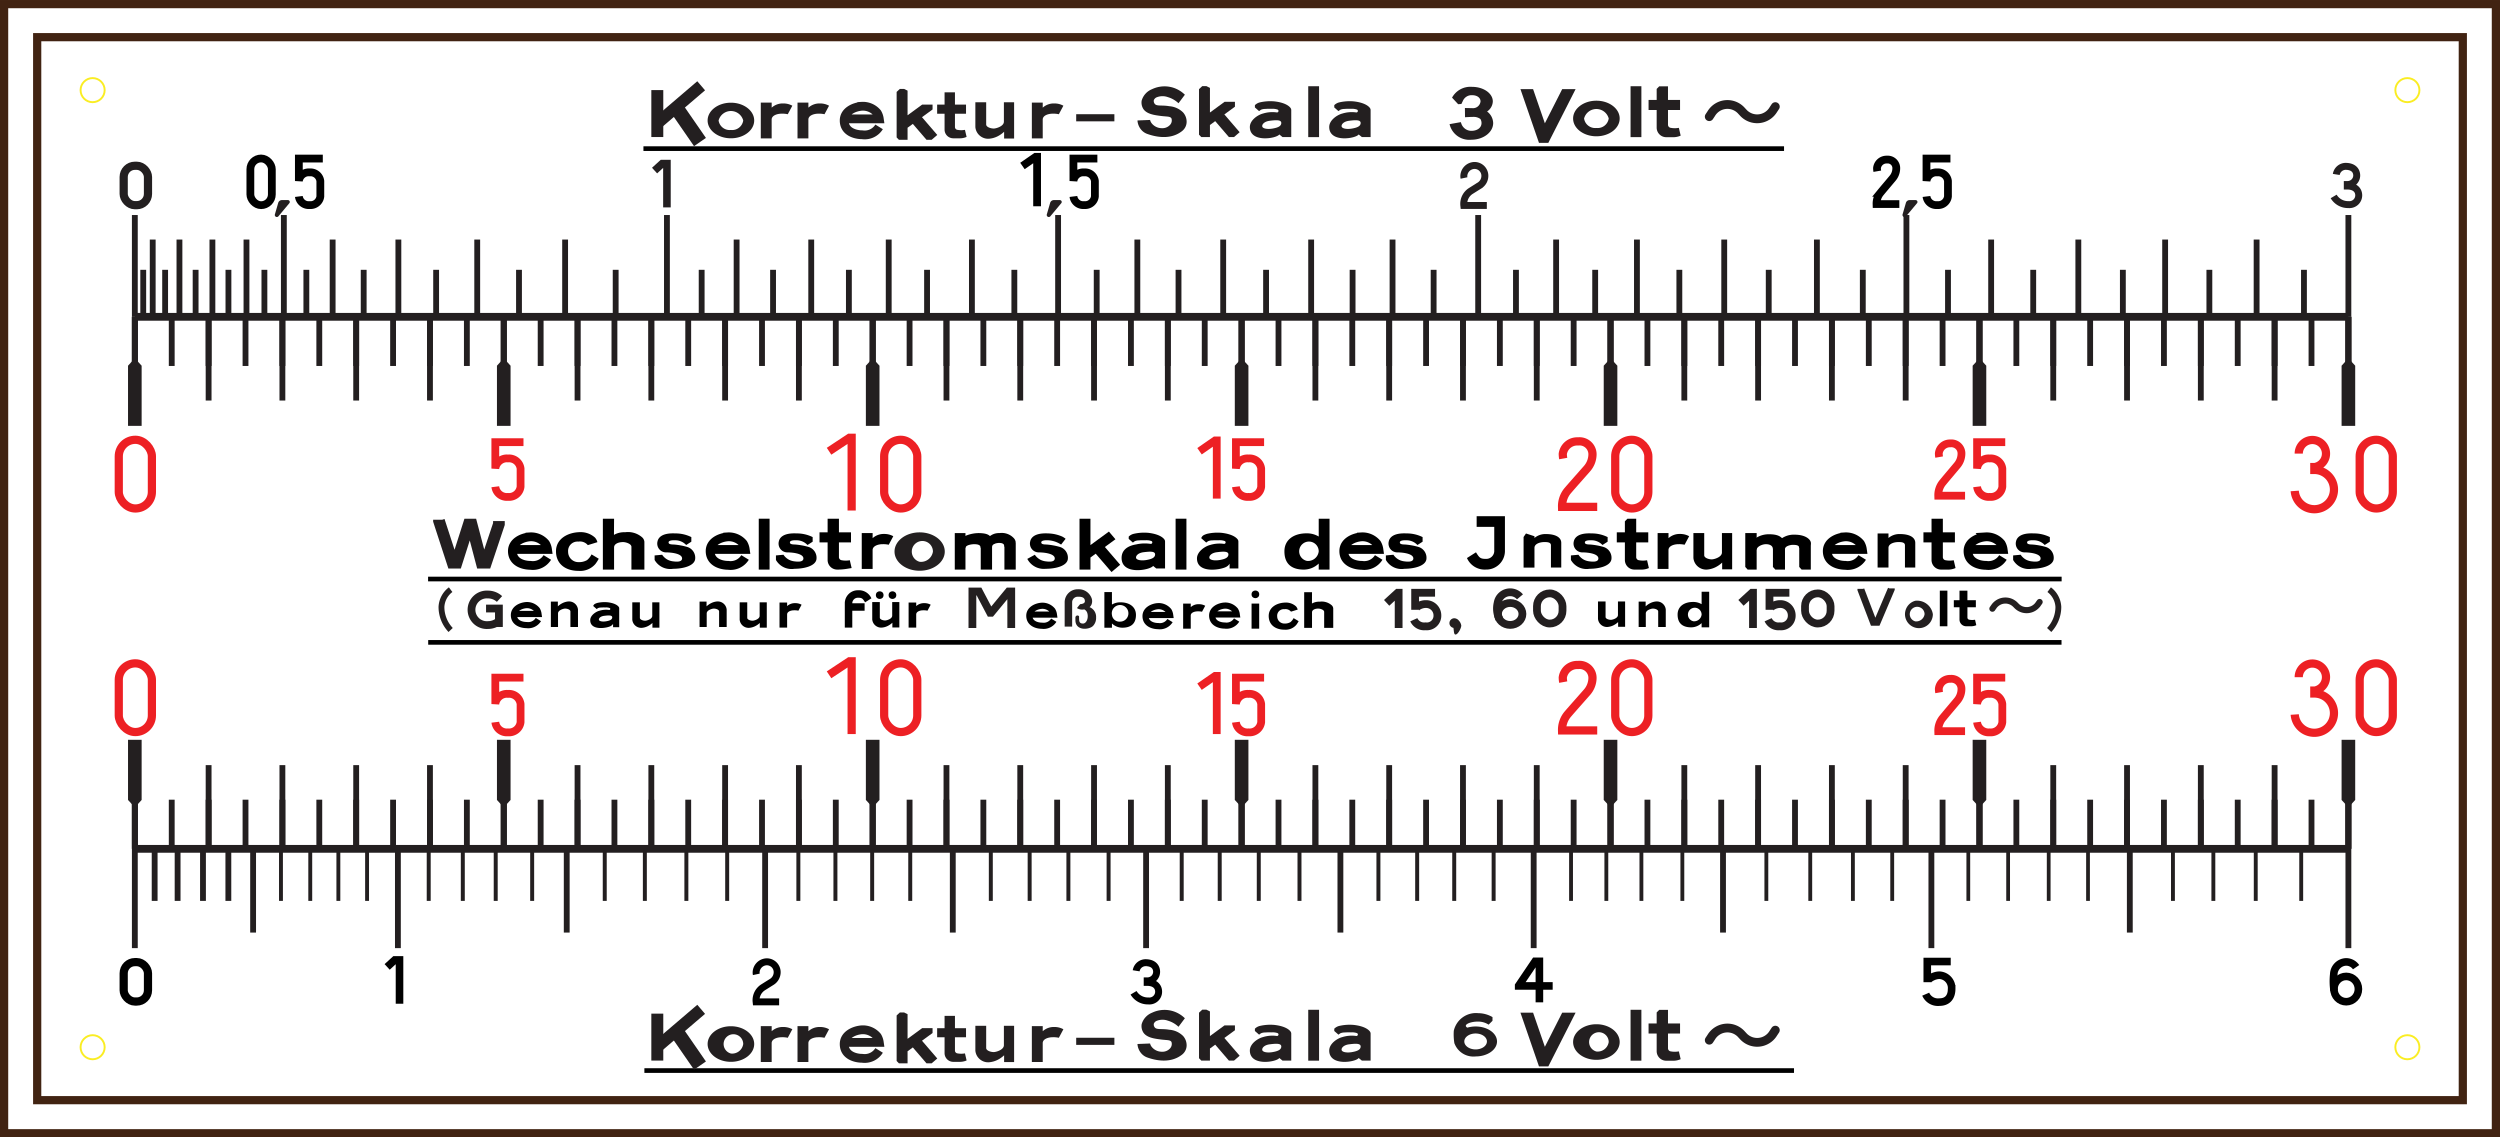<svg xmlns="http://www.w3.org/2000/svg" width="113.372mm" height="51.578mm" viewBox="0 0 321.371 146.205"><defs><style>.cls-1,.cls-10,.cls-11,.cls-12,.cls-13,.cls-14,.cls-15,.cls-16,.cls-17,.cls-18,.cls-19,.cls-2,.cls-20,.cls-21,.cls-22,.cls-23,.cls-24,.cls-25,.cls-26,.cls-27,.cls-28,.cls-29,.cls-30,.cls-31,.cls-4,.cls-5,.cls-6,.cls-7,.cls-8,.cls-9{fill:none;}.cls-1,.cls-18,.cls-19,.cls-2,.cls-20,.cls-21,.cls-24,.cls-25,.cls-26,.cls-27,.cls-28,.cls-29,.cls-4,.cls-5,.cls-6,.cls-7{stroke:#231f20;}.cls-1,.cls-10,.cls-11,.cls-13,.cls-15,.cls-17,.cls-18,.cls-19,.cls-2,.cls-20,.cls-21,.cls-22,.cls-23,.cls-25,.cls-26,.cls-27,.cls-28,.cls-30,.cls-4,.cls-5,.cls-6,.cls-7,.cls-8,.cls-9{stroke-miterlimit:10;}.cls-2{stroke-width:0.75px;}.cls-3{fill:#231f20;}.cls-4{stroke-width:0.5px;}.cls-5{stroke-width:0.483px;}.cls-6{stroke-width:0.495px;}.cls-7{stroke-width:0.51px;}.cls-13,.cls-14,.cls-15,.cls-16,.cls-22,.cls-23,.cls-30,.cls-31,.cls-8{stroke:#000;}.cls-8{stroke-width:0.6px;}.cls-9{stroke:#412312;}.cls-11,.cls-12,.cls-14,.cls-29,.cls-9{stroke-width:1.056px;}.cls-10{stroke:#faed23;stroke-width:0.25px;}.cls-11,.cls-12,.cls-17{stroke:#ed2024;}.cls-12,.cls-14,.cls-16,.cls-24,.cls-29,.cls-31{stroke-linejoin:bevel;}.cls-13,.cls-16,.cls-28{stroke-width:0.975px;}.cls-15,.cls-25{stroke-width:0.893px;}.cls-18,.cls-21,.cls-22{stroke-width:1.131px;}.cls-19{stroke-width:1.536px;}.cls-20{stroke-width:1.859px;}.cls-21,.cls-26{stroke-linecap:round;}.cls-23{stroke-width:0.792px;}.cls-26{stroke-width:0.783px;}.cls-27{stroke-width:1.5px;}</style></defs><title>Korrektur-Skala</title><g id="Scale"><g id="_3_volt_scale" data-name="3 volt scale"><line class="cls-1" x1="17.332" y1="40.726" x2="301.882" y2="40.726"/><line class="cls-2" x1="17.332" y1="40.726" x2="17.332" y2="54.533"/><polygon class="cls-3" points="17.333 46.053 16.457 47.01 16.457 54.741 18.207 54.741 18.207 47.01 17.333 46.053"/><line class="cls-2" x1="64.757" y1="40.726" x2="64.757" y2="54.533"/><polygon class="cls-3" points="64.757 46.053 63.882 47.01 63.882 54.741 65.632 54.741 65.632 47.01 64.757 46.053"/><line class="cls-2" x1="112.182" y1="40.726" x2="112.182" y2="54.533"/><polygon class="cls-3" points="112.182 46.053 111.307 47.01 111.307 54.741 113.057 54.741 113.057 47.01 112.182 46.053"/><line class="cls-2" x1="159.607" y1="40.726" x2="159.607" y2="54.533"/><polygon class="cls-3" points="159.607 46.053 158.732 47.01 158.732 54.741 160.482 54.741 160.482 47.01 159.607 46.053"/><line class="cls-2" x1="207.032" y1="40.726" x2="207.032" y2="54.533"/><polygon class="cls-3" points="207.032 46.053 206.157 47.01 206.157 54.741 207.907 54.741 207.907 47.01 207.032 46.053"/><line class="cls-2" x1="254.457" y1="40.726" x2="254.457" y2="54.533"/><polygon class="cls-3" points="254.457 46.053 253.582 47.01 253.582 54.741 255.332 54.741 255.332 47.01 254.457 46.053"/><line class="cls-2" x1="301.882" y1="40.726" x2="301.882" y2="54.533"/><polygon class="cls-3" points="301.882 46.053 301.007 47.01 301.007 54.741 302.757 54.741 302.757 47.01 301.882 46.053"/><line class="cls-2" x1="17.332" y1="51.488" x2="17.332" y2="40.726"/><line class="cls-2" x1="26.817" y1="51.488" x2="26.817" y2="40.726"/><line class="cls-2" x1="36.302" y1="51.488" x2="36.302" y2="40.726"/><line class="cls-2" x1="45.787" y1="51.488" x2="45.787" y2="40.726"/><line class="cls-2" x1="55.272" y1="51.488" x2="55.272" y2="40.726"/><line class="cls-2" x1="64.757" y1="51.488" x2="64.757" y2="40.726"/><line class="cls-2" x1="74.242" y1="51.488" x2="74.242" y2="40.726"/><line class="cls-2" x1="83.727" y1="51.488" x2="83.727" y2="40.726"/><line class="cls-2" x1="93.212" y1="51.488" x2="93.212" y2="40.726"/><line class="cls-2" x1="102.697" y1="51.488" x2="102.697" y2="40.726"/><line class="cls-2" x1="112.182" y1="51.488" x2="112.182" y2="40.726"/><line class="cls-2" x1="121.667" y1="51.488" x2="121.667" y2="40.726"/><line class="cls-2" x1="131.152" y1="51.488" x2="131.152" y2="40.726"/><line class="cls-2" x1="140.637" y1="51.488" x2="140.637" y2="40.726"/><line class="cls-2" x1="150.122" y1="51.488" x2="150.122" y2="40.726"/><line class="cls-2" x1="159.607" y1="51.488" x2="159.607" y2="40.726"/><line class="cls-2" x1="169.092" y1="51.488" x2="169.092" y2="40.726"/><line class="cls-2" x1="178.577" y1="51.488" x2="178.577" y2="40.726"/><line class="cls-2" x1="188.062" y1="51.488" x2="188.062" y2="40.726"/><line class="cls-2" x1="197.547" y1="51.488" x2="197.547" y2="40.726"/><line class="cls-2" x1="207.032" y1="51.488" x2="207.032" y2="40.726"/><line class="cls-2" x1="216.517" y1="51.488" x2="216.517" y2="40.726"/><line class="cls-2" x1="226.002" y1="51.488" x2="226.002" y2="40.726"/><line class="cls-2" x1="235.487" y1="51.488" x2="235.487" y2="40.726"/><line class="cls-2" x1="244.972" y1="51.488" x2="244.972" y2="40.726"/><line class="cls-2" x1="254.457" y1="51.488" x2="254.457" y2="40.726"/><line class="cls-2" x1="263.942" y1="51.488" x2="263.942" y2="40.726"/><line class="cls-2" x1="273.427" y1="51.488" x2="273.427" y2="40.726"/><line class="cls-2" x1="282.912" y1="51.488" x2="282.912" y2="40.726"/><line class="cls-2" x1="292.397" y1="51.488" x2="292.397" y2="40.726"/><line class="cls-2" x1="301.882" y1="51.488" x2="301.882" y2="40.726"/><line class="cls-2" x1="17.332" y1="47.044" x2="17.332" y2="40.726"/><line class="cls-2" x1="22.075" y1="47.044" x2="22.075" y2="40.726"/><line class="cls-2" x1="26.817" y1="47.044" x2="26.817" y2="40.726"/><line class="cls-2" x1="31.56" y1="47.044" x2="31.56" y2="40.726"/><line class="cls-2" x1="36.302" y1="47.044" x2="36.302" y2="40.726"/><line class="cls-2" x1="41.045" y1="47.044" x2="41.045" y2="40.726"/><line class="cls-2" x1="45.787" y1="47.044" x2="45.787" y2="40.726"/><line class="cls-2" x1="50.53" y1="47.044" x2="50.53" y2="40.726"/><line class="cls-2" x1="55.272" y1="47.044" x2="55.272" y2="40.726"/><line class="cls-2" x1="60.015" y1="47.044" x2="60.015" y2="40.726"/><line class="cls-2" x1="64.757" y1="47.044" x2="64.757" y2="40.726"/><line class="cls-2" x1="69.5" y1="47.044" x2="69.5" y2="40.726"/><line class="cls-2" x1="74.242" y1="47.044" x2="74.242" y2="40.726"/><line class="cls-2" x1="78.985" y1="47.044" x2="78.985" y2="40.726"/><line class="cls-2" x1="83.727" y1="47.044" x2="83.727" y2="40.726"/><line class="cls-2" x1="88.47" y1="47.044" x2="88.47" y2="40.726"/><line class="cls-2" x1="93.212" y1="47.044" x2="93.212" y2="40.726"/><line class="cls-2" x1="97.955" y1="47.044" x2="97.955" y2="40.726"/><line class="cls-2" x1="102.697" y1="47.044" x2="102.697" y2="40.726"/><line class="cls-2" x1="107.44" y1="47.044" x2="107.44" y2="40.726"/><line class="cls-2" x1="112.182" y1="47.044" x2="112.182" y2="40.726"/><line class="cls-2" x1="116.925" y1="47.044" x2="116.925" y2="40.726"/><line class="cls-2" x1="121.667" y1="47.044" x2="121.667" y2="40.726"/><line class="cls-2" x1="126.41" y1="47.044" x2="126.41" y2="40.726"/><line class="cls-2" x1="131.152" y1="47.044" x2="131.152" y2="40.726"/><line class="cls-2" x1="135.895" y1="47.044" x2="135.895" y2="40.726"/><line class="cls-2" x1="140.637" y1="47.044" x2="140.637" y2="40.726"/><line class="cls-2" x1="145.38" y1="47.044" x2="145.38" y2="40.726"/><line class="cls-2" x1="150.122" y1="47.044" x2="150.122" y2="40.726"/><line class="cls-2" x1="154.865" y1="47.044" x2="154.865" y2="40.726"/><line class="cls-2" x1="159.607" y1="47.044" x2="159.607" y2="40.726"/><line class="cls-2" x1="164.35" y1="47.044" x2="164.35" y2="40.726"/><line class="cls-2" x1="169.092" y1="47.044" x2="169.092" y2="40.726"/><line class="cls-2" x1="173.835" y1="47.044" x2="173.835" y2="40.726"/><line class="cls-2" x1="178.577" y1="47.044" x2="178.577" y2="40.726"/><line class="cls-2" x1="183.32" y1="47.044" x2="183.32" y2="40.726"/><line class="cls-2" x1="188.062" y1="47.044" x2="188.062" y2="40.726"/><line class="cls-2" x1="192.805" y1="47.044" x2="192.805" y2="40.726"/><line class="cls-2" x1="197.547" y1="47.044" x2="197.547" y2="40.726"/><line class="cls-2" x1="202.29" y1="47.044" x2="202.29" y2="40.726"/><line class="cls-2" x1="207.032" y1="47.044" x2="207.032" y2="40.726"/><line class="cls-2" x1="211.775" y1="47.044" x2="211.775" y2="40.726"/><line class="cls-2" x1="216.517" y1="47.044" x2="216.517" y2="40.726"/><line class="cls-2" x1="221.26" y1="47.044" x2="221.26" y2="40.726"/><line class="cls-2" x1="226.002" y1="47.044" x2="226.002" y2="40.726"/><line class="cls-2" x1="230.745" y1="47.044" x2="230.745" y2="40.726"/><line class="cls-2" x1="235.487" y1="47.044" x2="235.487" y2="40.726"/><line class="cls-2" x1="240.23" y1="47.044" x2="240.23" y2="40.726"/><line class="cls-2" x1="244.972" y1="47.044" x2="244.972" y2="40.726"/><line class="cls-2" x1="249.715" y1="47.044" x2="249.715" y2="40.726"/><line class="cls-2" x1="254.457" y1="47.044" x2="254.457" y2="40.726"/><line class="cls-2" x1="259.2" y1="47.044" x2="259.2" y2="40.726"/><line class="cls-2" x1="263.942" y1="47.044" x2="263.942" y2="40.726"/><line class="cls-2" x1="268.685" y1="47.044" x2="268.685" y2="40.726"/><line class="cls-2" x1="273.427" y1="47.044" x2="273.427" y2="40.726"/><line class="cls-2" x1="278.17" y1="47.044" x2="278.17" y2="40.726"/><line class="cls-2" x1="282.912" y1="47.044" x2="282.912" y2="40.726"/><line class="cls-2" x1="287.655" y1="47.044" x2="287.655" y2="40.726"/><line class="cls-2" x1="292.397" y1="47.044" x2="292.397" y2="40.726"/><line class="cls-2" x1="297.14" y1="47.044" x2="297.14" y2="40.726"/><line class="cls-2" x1="301.882" y1="47.044" x2="301.882" y2="40.726"/><line class="cls-2" x1="17.332" y1="27.641" x2="17.332" y2="40.726"/><line class="cls-2" x1="36.489" y1="27.641" x2="36.489" y2="40.726"/><line class="cls-2" x1="85.733" y1="27.641" x2="85.733" y2="40.726"/><line class="cls-2" x1="136.018" y1="27.641" x2="136.018" y2="40.726"/><line class="cls-2" x1="190.017" y1="27.641" x2="190.017" y2="40.726"/><line class="cls-2" x1="245.066" y1="27.641" x2="245.066" y2="40.726"/><line class="cls-2" x1="301.882" y1="27.641" x2="301.882" y2="40.726"/><line class="cls-2" x1="19.63" y1="30.794" x2="19.63" y2="40.726"/><line class="cls-2" x1="23.068" y1="30.794" x2="23.068" y2="40.726"/><line class="cls-2" x1="27.305" y1="30.794" x2="27.305" y2="40.726"/><line class="cls-2" x1="31.684" y1="30.794" x2="31.684" y2="40.726"/><line class="cls-2" x1="42.76" y1="30.794" x2="42.76" y2="40.726"/><line class="cls-2" x1="51.211" y1="30.794" x2="51.211" y2="40.726"/><line class="cls-2" x1="61.346" y1="30.794" x2="61.346" y2="40.726"/><line class="cls-2" x1="72.645" y1="30.794" x2="72.645" y2="40.726"/><line class="cls-2" x1="94.69" y1="30.794" x2="94.69" y2="40.726"/><line class="cls-2" x1="104.283" y1="30.794" x2="104.283" y2="40.726"/><line class="cls-2" x1="114.243" y1="30.794" x2="114.243" y2="40.726"/><line class="cls-2" x1="124.938" y1="30.794" x2="124.938" y2="40.726"/><line class="cls-2" x1="146.204" y1="30.794" x2="146.204" y2="40.726"/><line class="cls-2" x1="157.24" y1="30.794" x2="157.24" y2="40.726"/><line class="cls-2" x1="168.547" y1="30.794" x2="168.547" y2="40.726"/><line class="cls-2" x1="179.009" y1="30.794" x2="179.009" y2="40.726"/><line class="cls-2" x1="200.037" y1="30.794" x2="200.037" y2="40.726"/><line class="cls-2" x1="210.426" y1="30.794" x2="210.426" y2="40.726"/><line class="cls-2" x1="221.647" y1="30.794" x2="221.647" y2="40.726"/><line class="cls-2" x1="233.56" y1="30.794" x2="233.56" y2="40.726"/><line class="cls-2" x1="255.959" y1="30.794" x2="255.959" y2="40.726"/><line class="cls-2" x1="267.167" y1="30.794" x2="267.167" y2="40.726"/><line class="cls-2" x1="278.325" y1="30.794" x2="278.325" y2="40.726"/><line class="cls-2" x1="290.083" y1="30.794" x2="290.083" y2="40.726"/><line class="cls-2" x1="18.413" y1="34.683" x2="18.413" y2="40.726"/><line class="cls-2" x1="21.227" y1="34.683" x2="21.227" y2="40.726"/><line class="cls-2" x1="25.146" y1="34.683" x2="25.146" y2="40.726"/><line class="cls-2" x1="29.366" y1="34.683" x2="29.366" y2="40.726"/><line class="cls-2" x1="33.989" y1="34.683" x2="33.989" y2="40.726"/><line class="cls-2" x1="39.382" y1="34.683" x2="39.382" y2="40.726"/><line class="cls-2" x1="46.751" y1="34.683" x2="46.751" y2="40.726"/><line class="cls-2" x1="56.064" y1="34.683" x2="56.064" y2="40.726"/><line class="cls-2" x1="66.716" y1="34.683" x2="66.716" y2="40.726"/><line class="cls-2" x1="79.143" y1="34.683" x2="79.143" y2="40.726"/><line class="cls-2" x1="90.197" y1="34.683" x2="90.197" y2="40.726"/><line class="cls-2" x1="99.375" y1="34.683" x2="99.375" y2="40.726"/><line class="cls-2" x1="109.123" y1="34.683" x2="109.123" y2="40.726"/><line class="cls-2" x1="119.172" y1="34.683" x2="119.172" y2="40.726"/><line class="cls-2" x1="130.393" y1="34.683" x2="130.393" y2="40.726"/><line class="cls-2" x1="140.978" y1="34.683" x2="140.978" y2="40.726"/><line class="cls-2" x1="151.497" y1="34.683" x2="151.497" y2="40.726"/><line class="cls-2" x1="162.752" y1="34.683" x2="162.752" y2="40.726"/><line class="cls-2" x1="173.873" y1="34.683" x2="173.873" y2="40.726"/><line class="cls-2" x1="184.29" y1="34.683" x2="184.29" y2="40.726"/><line class="cls-2" x1="194.875" y1="34.683" x2="194.875" y2="40.726"/><line class="cls-2" x1="205.058" y1="34.683" x2="205.058" y2="40.726"/><line class="cls-2" x1="215.878" y1="34.683" x2="215.878" y2="40.726"/><line class="cls-2" x1="227.367" y1="34.683" x2="227.367" y2="40.726"/><line class="cls-2" x1="239.46" y1="34.683" x2="239.46" y2="40.726"/><line class="cls-2" x1="250.413" y1="34.683" x2="250.413" y2="40.726"/><line class="cls-2" x1="261.367" y1="34.683" x2="261.367" y2="40.726"/><line class="cls-2" x1="272.89" y1="34.683" x2="272.89" y2="40.726"/><line class="cls-2" x1="284.011" y1="34.683" x2="284.011" y2="40.726"/><line class="cls-2" x1="296.17" y1="34.683" x2="296.17" y2="40.726"/></g><g id="_6_volt_scale" data-name="6 volt scale"><line class="cls-1" x1="17.332" y1="109.117" x2="301.882" y2="109.117"/><line class="cls-2" x1="17.332" y1="109.117" x2="17.332" y2="95.31"/><polygon class="cls-3" points="17.333 103.789 16.457 102.833 16.457 95.102 18.207 95.102 18.207 102.833 17.333 103.789"/><line class="cls-2" x1="64.757" y1="109.117" x2="64.757" y2="95.31"/><polygon class="cls-3" points="64.757 103.789 63.882 102.833 63.882 95.102 65.632 95.102 65.632 102.833 64.757 103.789"/><line class="cls-2" x1="112.182" y1="109.117" x2="112.182" y2="95.31"/><polygon class="cls-3" points="112.182 103.789 111.307 102.833 111.307 95.102 113.057 95.102 113.057 102.833 112.182 103.789"/><line class="cls-2" x1="159.607" y1="109.117" x2="159.607" y2="95.31"/><polygon class="cls-3" points="159.607 103.789 158.732 102.833 158.732 95.102 160.482 95.102 160.482 102.833 159.607 103.789"/><line class="cls-2" x1="207.032" y1="109.117" x2="207.032" y2="95.31"/><polygon class="cls-3" points="207.032 103.789 206.157 102.833 206.157 95.102 207.907 95.102 207.907 102.833 207.032 103.789"/><line class="cls-2" x1="254.457" y1="109.117" x2="254.457" y2="95.31"/><polygon class="cls-3" points="254.457 103.789 253.582 102.833 253.582 95.102 255.332 95.102 255.332 102.833 254.457 103.789"/><line class="cls-2" x1="301.882" y1="109.117" x2="301.882" y2="95.31"/><polygon class="cls-3" points="301.882 103.789 301.007 102.833 301.007 95.102 302.757 95.102 302.757 102.833 301.882 103.789"/><line class="cls-2" x1="17.332" y1="98.355" x2="17.332" y2="109.117"/><line class="cls-2" x1="26.817" y1="98.355" x2="26.817" y2="109.117"/><line class="cls-2" x1="36.302" y1="98.355" x2="36.302" y2="109.117"/><line class="cls-2" x1="45.787" y1="98.355" x2="45.787" y2="109.117"/><line class="cls-2" x1="55.272" y1="98.355" x2="55.272" y2="109.117"/><line class="cls-2" x1="64.757" y1="98.355" x2="64.757" y2="109.117"/><line class="cls-2" x1="74.242" y1="98.355" x2="74.242" y2="109.117"/><line class="cls-2" x1="83.727" y1="98.355" x2="83.727" y2="109.117"/><line class="cls-2" x1="93.212" y1="98.355" x2="93.212" y2="109.117"/><line class="cls-2" x1="102.697" y1="98.355" x2="102.697" y2="109.117"/><line class="cls-2" x1="112.182" y1="98.355" x2="112.182" y2="109.117"/><line class="cls-2" x1="121.667" y1="98.355" x2="121.667" y2="109.117"/><line class="cls-2" x1="131.152" y1="98.355" x2="131.152" y2="109.117"/><line class="cls-2" x1="140.637" y1="98.355" x2="140.637" y2="109.117"/><line class="cls-2" x1="150.122" y1="98.355" x2="150.122" y2="109.117"/><line class="cls-2" x1="159.607" y1="98.355" x2="159.607" y2="109.117"/><line class="cls-2" x1="169.092" y1="98.355" x2="169.092" y2="109.117"/><line class="cls-2" x1="178.577" y1="98.355" x2="178.577" y2="109.117"/><line class="cls-2" x1="188.062" y1="98.355" x2="188.062" y2="109.117"/><line class="cls-2" x1="197.547" y1="98.355" x2="197.547" y2="109.117"/><line class="cls-2" x1="207.032" y1="98.355" x2="207.032" y2="109.117"/><line class="cls-2" x1="216.517" y1="98.355" x2="216.517" y2="109.117"/><line class="cls-2" x1="226.002" y1="98.355" x2="226.002" y2="109.117"/><line class="cls-2" x1="235.487" y1="98.355" x2="235.487" y2="109.117"/><line class="cls-2" x1="244.972" y1="98.355" x2="244.972" y2="109.117"/><line class="cls-2" x1="254.457" y1="98.355" x2="254.457" y2="109.117"/><line class="cls-2" x1="263.942" y1="98.355" x2="263.942" y2="109.117"/><line class="cls-2" x1="273.427" y1="98.355" x2="273.427" y2="109.117"/><line class="cls-2" x1="282.912" y1="98.355" x2="282.912" y2="109.117"/><line class="cls-2" x1="292.397" y1="98.355" x2="292.397" y2="109.117"/><line class="cls-2" x1="301.882" y1="98.355" x2="301.882" y2="109.117"/><line class="cls-2" x1="17.332" y1="102.798" x2="17.332" y2="109.117"/><line class="cls-2" x1="22.075" y1="102.798" x2="22.075" y2="109.117"/><line class="cls-2" x1="26.817" y1="102.798" x2="26.817" y2="109.117"/><line class="cls-2" x1="31.56" y1="102.798" x2="31.56" y2="109.117"/><line class="cls-2" x1="36.302" y1="102.798" x2="36.302" y2="109.117"/><line class="cls-2" x1="41.045" y1="102.798" x2="41.045" y2="109.117"/><line class="cls-2" x1="45.787" y1="102.798" x2="45.787" y2="109.117"/><line class="cls-2" x1="50.53" y1="102.798" x2="50.53" y2="109.117"/><line class="cls-2" x1="55.272" y1="102.798" x2="55.272" y2="109.117"/><line class="cls-2" x1="60.015" y1="102.798" x2="60.015" y2="109.117"/><line class="cls-2" x1="64.757" y1="102.798" x2="64.757" y2="109.117"/><line class="cls-2" x1="69.5" y1="102.798" x2="69.5" y2="109.117"/><line class="cls-2" x1="74.242" y1="102.798" x2="74.242" y2="109.117"/><line class="cls-2" x1="78.985" y1="102.798" x2="78.985" y2="109.117"/><line class="cls-2" x1="83.727" y1="102.798" x2="83.727" y2="109.117"/><line class="cls-2" x1="88.47" y1="102.798" x2="88.47" y2="109.117"/><line class="cls-2" x1="93.212" y1="102.798" x2="93.212" y2="109.117"/><line class="cls-2" x1="97.955" y1="102.798" x2="97.955" y2="109.117"/><line class="cls-2" x1="102.697" y1="102.798" x2="102.697" y2="109.117"/><line class="cls-2" x1="107.44" y1="102.798" x2="107.44" y2="109.117"/><line class="cls-2" x1="112.182" y1="102.798" x2="112.182" y2="109.117"/><line class="cls-2" x1="116.925" y1="102.798" x2="116.925" y2="109.117"/><line class="cls-2" x1="121.667" y1="102.798" x2="121.667" y2="109.117"/><line class="cls-2" x1="126.41" y1="102.798" x2="126.41" y2="109.117"/><line class="cls-2" x1="131.152" y1="102.798" x2="131.152" y2="109.117"/><line class="cls-2" x1="135.895" y1="102.798" x2="135.895" y2="109.117"/><line class="cls-2" x1="140.637" y1="102.798" x2="140.637" y2="109.117"/><line class="cls-2" x1="145.38" y1="102.798" x2="145.38" y2="109.117"/><line class="cls-2" x1="150.122" y1="102.798" x2="150.122" y2="109.117"/><line class="cls-2" x1="154.865" y1="102.798" x2="154.865" y2="109.117"/><line class="cls-2" x1="159.607" y1="102.798" x2="159.607" y2="109.117"/><line class="cls-2" x1="164.35" y1="102.798" x2="164.35" y2="109.117"/><line class="cls-2" x1="169.092" y1="102.798" x2="169.092" y2="109.117"/><line class="cls-2" x1="173.835" y1="102.798" x2="173.835" y2="109.117"/><line class="cls-2" x1="178.577" y1="102.798" x2="178.577" y2="109.117"/><line class="cls-2" x1="183.32" y1="102.798" x2="183.32" y2="109.117"/><line class="cls-2" x1="188.062" y1="102.798" x2="188.062" y2="109.117"/><line class="cls-2" x1="192.805" y1="102.798" x2="192.805" y2="109.117"/><line class="cls-2" x1="197.547" y1="102.798" x2="197.547" y2="109.117"/><line class="cls-2" x1="202.29" y1="102.798" x2="202.29" y2="109.117"/><line class="cls-2" x1="207.032" y1="102.798" x2="207.032" y2="109.117"/><line class="cls-2" x1="211.775" y1="102.798" x2="211.775" y2="109.117"/><line class="cls-2" x1="216.517" y1="102.798" x2="216.517" y2="109.117"/><line class="cls-2" x1="221.26" y1="102.798" x2="221.26" y2="109.117"/><line class="cls-2" x1="226.002" y1="102.798" x2="226.002" y2="109.117"/><line class="cls-2" x1="230.745" y1="102.798" x2="230.745" y2="109.117"/><line class="cls-2" x1="235.487" y1="102.798" x2="235.487" y2="109.117"/><line class="cls-2" x1="240.23" y1="102.798" x2="240.23" y2="109.117"/><line class="cls-2" x1="244.972" y1="102.798" x2="244.972" y2="109.117"/><line class="cls-2" x1="249.715" y1="102.798" x2="249.715" y2="109.117"/><line class="cls-2" x1="254.457" y1="102.798" x2="254.457" y2="109.117"/><line class="cls-2" x1="259.2" y1="102.798" x2="259.2" y2="109.117"/><line class="cls-2" x1="263.942" y1="102.798" x2="263.942" y2="109.117"/><line class="cls-2" x1="268.685" y1="102.798" x2="268.685" y2="109.117"/><line class="cls-2" x1="273.427" y1="102.798" x2="273.427" y2="109.117"/><line class="cls-2" x1="278.17" y1="102.798" x2="278.17" y2="109.117"/><line class="cls-2" x1="282.912" y1="102.798" x2="282.912" y2="109.117"/><line class="cls-2" x1="287.655" y1="102.798" x2="287.655" y2="109.117"/><line class="cls-2" x1="292.397" y1="102.798" x2="292.397" y2="109.117"/><line class="cls-2" x1="297.14" y1="102.798" x2="297.14" y2="109.117"/><line class="cls-2" x1="301.882" y1="102.798" x2="301.882" y2="109.117"/><line class="cls-2" x1="17.332" y1="121.88" x2="17.332" y2="109.117"/><line class="cls-2" x1="51.149" y1="121.88" x2="51.149" y2="109.117"/><line class="cls-2" x1="98.355" y1="121.88" x2="98.355" y2="109.117"/><line class="cls-2" x1="147.329" y1="121.88" x2="147.329" y2="109.117"/><line class="cls-2" x1="197.151" y1="121.88" x2="197.151" y2="109.117"/><line class="cls-2" x1="248.277" y1="121.88" x2="248.277" y2="109.117"/><line class="cls-2" x1="301.882" y1="121.88" x2="301.882" y2="109.117"/><line class="cls-2" x1="32.537" y1="119.88" x2="32.537" y2="109.117"/><line class="cls-2" x1="29.355" y1="115.808" x2="29.355" y2="109.117"/><line class="cls-2" x1="19.88" y1="115.808" x2="19.88" y2="109.117"/><line class="cls-2" x1="22.831" y1="115.808" x2="22.831" y2="109.117"/><line class="cls-2" x1="26.093" y1="115.808" x2="26.093" y2="109.117"/><line class="cls-4" x1="47.187" y1="115.808" x2="47.187" y2="109.117"/><line class="cls-4" x1="36.118" y1="115.808" x2="36.118" y2="109.117"/><line class="cls-4" x1="39.883" y1="115.808" x2="39.883" y2="109.117"/><line class="cls-4" x1="43.497" y1="115.808" x2="43.497" y2="109.117"/><line class="cls-4" x1="295.817" y1="115.808" x2="295.817" y2="109.117"/><line class="cls-4" x1="279.328" y1="115.808" x2="279.328" y2="109.117"/><line class="cls-4" x1="284.524" y1="115.808" x2="284.524" y2="109.117"/><line class="cls-4" x1="289.972" y1="115.808" x2="289.972" y2="109.117"/><line class="cls-5" x1="268.411" y1="115.808" x2="268.411" y2="109.117"/><line class="cls-5" x1="253.023" y1="115.808" x2="253.023" y2="109.117"/><line class="cls-5" x1="258.142" y1="115.808" x2="258.142" y2="109.117"/><line class="cls-5" x1="263.356" y1="115.808" x2="263.356" y2="109.117"/><line class="cls-6" x1="243.241" y1="115.808" x2="243.241" y2="109.117"/><line class="cls-6" x1="227.062" y1="115.808" x2="227.062" y2="109.117"/><line class="cls-6" x1="232.705" y1="115.808" x2="232.705" y2="109.117"/><line class="cls-6" x1="238.187" y1="115.808" x2="238.187" y2="109.117"/><line class="cls-6" x1="216.264" y1="115.808" x2="216.264" y2="109.117"/><line class="cls-6" x1="201.955" y1="115.808" x2="201.955" y2="109.117"/><line class="cls-6" x1="206.493" y1="115.808" x2="206.493" y2="109.117"/><line class="cls-6" x1="211" y1="115.808" x2="211" y2="109.117"/><line class="cls-7" x1="192.003" y1="115.808" x2="192.003" y2="109.117"/><line class="cls-7" x1="177.194" y1="115.808" x2="177.194" y2="109.117"/><line class="cls-7" x1="182.174" y1="115.808" x2="182.174" y2="109.117"/><line class="cls-7" x1="186.938" y1="115.808" x2="186.938" y2="109.117"/><line class="cls-7" x1="167.047" y1="115.808" x2="167.047" y2="109.117"/><line class="cls-7" x1="151.906" y1="115.808" x2="151.906" y2="109.117"/><line class="cls-7" x1="156.792" y1="115.808" x2="156.792" y2="109.117"/><line class="cls-7" x1="161.813" y1="115.808" x2="161.813" y2="109.117"/><line class="cls-7" x1="142.508" y1="115.808" x2="142.508" y2="109.117"/><line class="cls-7" x1="127.368" y1="115.808" x2="127.368" y2="109.117"/><line class="cls-7" x1="132.359" y1="115.808" x2="132.359" y2="109.117"/><line class="cls-7" x1="137.341" y1="115.808" x2="137.341" y2="109.117"/><line class="cls-7" x1="117.01" y1="115.808" x2="117.01" y2="109.117"/><line class="cls-7" x1="102.629" y1="115.808" x2="102.629" y2="109.117"/><line class="cls-7" x1="107.392" y1="115.808" x2="107.392" y2="109.117"/><line class="cls-7" x1="112.116" y1="115.808" x2="112.116" y2="109.117"/><line class="cls-7" x1="93.478" y1="115.808" x2="93.478" y2="109.117"/><line class="cls-7" x1="77.739" y1="115.808" x2="77.739" y2="109.117"/><line class="cls-7" x1="82.895" y1="115.808" x2="82.895" y2="109.117"/><line class="cls-7" x1="88.232" y1="115.808" x2="88.232" y2="109.117"/><line class="cls-7" x1="68.409" y1="115.808" x2="68.409" y2="109.117"/><line class="cls-7" x1="55.11" y1="115.808" x2="55.11" y2="109.117"/><line class="cls-7" x1="59.493" y1="115.808" x2="59.493" y2="109.117"/><line class="cls-7" x1="63.723" y1="115.808" x2="63.723" y2="109.117"/><line class="cls-2" x1="72.852" y1="119.88" x2="72.852" y2="109.117"/><line class="cls-2" x1="122.479" y1="119.88" x2="122.479" y2="109.117"/><line class="cls-2" x1="172.307" y1="119.88" x2="172.307" y2="109.117"/><line class="cls-2" x1="221.49" y1="119.88" x2="221.49" y2="109.117"/><line class="cls-2" x1="273.784" y1="119.88" x2="273.784" y2="109.117"/></g></g><g id="Decorations"><line class="cls-8" x1="82.713" y1="19.105" x2="229.336" y2="19.105"/><line class="cls-8" x1="55.03" y1="74.432" x2="265.019" y2="74.432"/><line class="cls-8" x1="55.044" y1="82.576" x2="265.005" y2="82.576"/><line class="cls-8" x1="82.835" y1="137.618" x2="230.617" y2="137.618"/><g id="Border"><rect class="cls-9" x="0.528" y="0.528" width="320.315" height="145.149"/><rect class="cls-9" x="91.835" y="-83.331" width="136.645" height="311.811" transform="translate(233.26 -87.055) rotate(90)"/></g><g id="Nail_Holes" data-name="Nail Holes"><circle class="cls-10" cx="309.465" cy="134.619" r="1.548"/><circle class="cls-10" cx="11.906" cy="134.619" r="1.548"/><circle class="cls-10" cx="11.906" cy="11.586" r="1.548"/><circle class="cls-10" cx="309.465" cy="11.586" r="1.548"/></g></g><g id="Lettering"><g id="_6v_Numbers" data-name="6v Numbers"><g id="_6v_Top_Big" data-name="6v Top Big"><polyline class="cls-11" points="109.478 94.363 109.478 85.012 109.194 85.012 106.573 86.746"/><rect class="cls-12" x="15.269" y="85.272" width="4.257" height="8.831" rx="2.129"/><rect class="cls-12" x="113.657" y="85.272" width="4.257" height="8.831" rx="2.129"/><rect class="cls-12" x="207.635" y="85.272" width="4.257" height="8.831" rx="2.129"/><rect class="cls-12" x="303.333" y="85.272" width="4.257" height="8.831" rx="2.129"/><path class="cls-11" d="M200.422,87.156a3.559,3.559,0,0,1-.057-.595,1.872,1.872,0,0,1,1.961-1.607,1.667,1.667,0,0,1,1.858,1.701,2.83,2.83,0,0,1-.727,1.828c-.666.762-1.825,2.06-2.421,2.757a3.114,3.114,0,0,0-.763,2.127h4.519" transform="translate(0.528 0.528)"/><path class="cls-11" d="M294.458,91.321a2.524,2.524,0,1,0,2.514-2.7v-.377h.069a1.752,1.752,0,1,0-2.069-1.723" transform="translate(0.528 0.528)"/></g><g id="_6v_Bottom" data-name="6v Bottom"><polyline class="cls-13" points="51.357 129.029 51.357 123.394 50.753 123.394 49.768 124.296"/><rect class="cls-14" x="15.9" y="123.677" width="3.123" height="5.068" rx="1.441"/><path class="cls-13" d="M247.02,127.27a1.708,1.708,0,0,0,1.767,1.02h0c.949,0,1.567-.561,1.567-1.721h0a1.65,1.65,0,0,0-1.562-1.734h0c-.709,0-1.572.497-1.572.895v-2.652h3.016" transform="translate(0.528 0.528)"/><path class="cls-15" d="M99.628,128.257H96.67a1.964,1.964,0,0,1,.919-1.88s.741-.467,1.064-.667a1.47,1.47,0,0,0,.722-1.317,1.331,1.331,0,0,0-1.374-1.282,1.405,1.405,0,0,0-1.331,1.411,1.126,1.126,0,0,0,.025.2" transform="translate(0.528 0.528)"/><polyline class="cls-13" points="197.887 128.851 197.887 123.572 197.338 123.572 195.222 126.704 195.222 126.739 199.594 126.739"/><path class="cls-15" d="M145.189,127.092a2.139,2.139,0,0,0,1.9,1.049,1.196,1.196,0,0,0,1.323-1.181c0-.711-.523-1.203-1.472-1.203v-.198h.039a1.171,1.171,0,0,0,1.175-1.152c0-.584-.359-1.135-1.318-1.18a1.239,1.239,0,0,0-1.31,1.038" transform="translate(0.528 0.528)"/><path class="cls-16" d="M302.345,123.803a1.556,1.556,0,0,0-1.274-.679h0a1.642,1.642,0,0,0-1.596,1.583,8.515,8.515,0,0,0,.041,2.135" transform="translate(0.528 0.528)"/><ellipse class="cls-16" cx="301.599" cy="127.143" rx="1.571" ry="1.627"/></g><g id="_6v_Top_Small" data-name="6v Top Small"><polyline class="cls-17" points="156.411 94.363 156.411 86.887 156.194 86.887 154.196 88.273"/><path class="cls-17" d="M63.143,92.31A1.495,1.495,0,0,0,64.767,93.615h0a1.495,1.495,0,0,0,1.624-1.305V89.976A1.495,1.495,0,0,0,64.767,88.671h0a1.495,1.495,0,0,0-1.624,1.305V86.579h3.621" transform="translate(0.528 0.528)"/><path class="cls-17" d="M158.347,92.31a1.495,1.495,0,0,0,1.624,1.305h0a1.495,1.495,0,0,0,1.624-1.305V89.976a1.495,1.495,0,0,0-1.624-1.305h0a1.495,1.495,0,0,0-1.624,1.305V86.579h3.622" transform="translate(0.528 0.528)"/><path class="cls-17" d="M253.621,92.31A1.495,1.495,0,0,0,255.244,93.615h0a1.495,1.495,0,0,0,1.624-1.305V89.976a1.495,1.495,0,0,0-1.624-1.305h0a1.495,1.495,0,0,0-1.624,1.305V86.579h3.621" transform="translate(0.528 0.528)"/><path class="cls-17" d="M248.744,88.495a2.977,2.977,0,0,1-.043-.476,1.449,1.449,0,0,1,1.496-1.285,1.297,1.297,0,0,1,1.417,1.36,2.324,2.324,0,0,1-.555,1.461c-.508.61-1.392,1.647-1.847,2.205a2.56,2.56,0,0,0-.582,1.7h3.447" transform="translate(0.528 0.528)"/></g></g><g id="_6v_Title" data-name="6v Title"><polygon id="k" class="cls-3" points="157.39 133.429 158.749 132.436 158.749 131.809 157.414 131.809 155.536 133.183 155.536 130.018 155.086 129.793 154.547 129.793 154.131 130.18 154.131 136.03 154.423 136.335 155.536 136.335 155.536 134.784 156.212 134.29 157.971 136.335 158.633 136.335 159.355 135.713 157.39 133.429"/><polygon id="k-2" data-name="k" class="cls-3" points="118.52 133.783 119.879 132.79 119.879 132.164 118.545 132.164 116.666 133.537 116.666 130.372 116.216 130.147 115.677 130.147 115.261 130.534 115.261 136.384 115.553 136.689 116.666 136.689 116.666 135.139 117.342 134.644 119.101 136.689 119.763 136.689 120.486 136.068 118.52 133.783"/><path id="a" class="cls-3" d="M165.378,132.083c-.174-.252-.71-.702-2.075-.859a5.938,5.938,0,0,0-1.881.13,1.355,1.355,0,0,0-.634.356v.294l.538.472.232-.172a1.333,1.333,0,0,1,.549-.108c.285-.026.608-.018.845-.015a1.891,1.891,0,0,1,.761.1.192.192,0,0,1-.118.362,4.07,4.07,0,0,0-1.77.145c-.615.149-1.686.828-1.686,1.729,0,2.07,3.449,1.485,3.786.957l.408.334h1.127v-3.464A.458.458,0,0,0,165.378,132.083Zm-2.33,2.638c-.68.116-1.269-.007-1.315-.276s.265-.647.985-.731c.682-.08,1.461-.171,1.461.284C164.179,134.422,163.728,134.604,163.048,134.72Z" transform="translate(0.528 0.528)"/><path id="a-2" data-name="a" class="cls-3" d="M175.58,132.083c-.174-.252-.71-.702-2.075-.859a5.938,5.938,0,0,0-1.881.13,1.355,1.355,0,0,0-.634.356v.294l.538.472.232-.172a1.334,1.334,0,0,1,.549-.108c.285-.026.608-.018.845-.015a1.891,1.891,0,0,1,.761.1.192.192,0,0,1-.118.362,4.07,4.07,0,0,0-1.77.145c-.615.149-1.686.828-1.686,1.729,0,2.07,3.449,1.485,3.786.957l.408.334h1.127v-3.464A.458.458,0,0,0,175.58,132.083Zm-2.33,2.638c-.68.116-1.269-.007-1.315-.276s.265-.647.985-.731c.682-.08,1.461-.171,1.461.284C174.381,134.422,173.931,134.604,173.25,134.72Z" transform="translate(0.528 0.528)"/><rect id="l" class="cls-3" x="168.172" y="129.805" width="1.391" height="6.542"/><rect id="l-2" data-name="l" class="cls-3" x="209.606" y="129.805" width="1.391" height="6.542"/><path id="o" class="cls-3" d="M93.429,131.393c-1.654,0-2.994,1.025-2.994,2.288s1.34,2.288,2.994,2.288,2.994-1.025,2.994-2.288S95.083,131.393,93.429,131.393Zm0,3.506a1.26,1.26,0,1,1,1.583-1.218A1.437,1.437,0,0,1,93.429,134.9Z" transform="translate(0.528 0.528)"/><path id="t" class="cls-3" d="M123.514,134.883a2.672,2.672,0,0,1-1.005-.009.365.365,0,0,1-.279-.354v-1.709h1.423v-1.169h-1.423v-1.585h-1.335v1.585h-.955v1.169h.955v2.046a1.122,1.122,0,0,0,1.131,1.114h.753a2.178,2.178,0,0,0,.948-.18Z" transform="translate(0.528 0.528)"/><path id="u" class="cls-3" d="M124.853,131.336h1.391v2.854c0,.332.57.524.978.524.275,0,1.299-.275,1.299-.888V131.336h1.313v4.66h-1.285v-.87a3.537,3.537,0,0,1-.868.604,2.982,2.982,0,0,1-1.11.298,1.653,1.653,0,0,1-1.718-1.496Z" transform="translate(0.528 0.528)"/><path class="cls-3" d="M136.169,131.781a2.36,2.36,0,0,0-1.175-.291,2.112,2.112,0,0,0-1.48.541v-.651h-1.399v4.606h1.399l-.002-2.163v-.253c0-.576.791-.764,1.258-.764a3.189,3.189,0,0,1,.814.071Z" transform="translate(0.528 0.528)"/><path class="cls-3" d="M106.045,131.781a2.36,2.36,0,0,0-1.175-.291,2.112,2.112,0,0,0-1.48.541v-.651h-1.399v4.606h1.399l-.002-2.163v-.253c0-.576.791-.764,1.258-.764a3.189,3.189,0,0,1,.814.071Z" transform="translate(0.528 0.528)"/><path class="cls-3" d="M101.325,131.781a2.36,2.36,0,0,0-1.175-.291,2.112,2.112,0,0,0-1.48.541v-.651H97.27v4.606h1.399l-.002-2.163v-.253c0-.576.791-.764,1.258-.764a3.189,3.189,0,0,1,.814.071Z" transform="translate(0.528 0.528)"/><path class="cls-18" d="M112.48,134.501a2.182,2.182,0,0,1-2.17,1.014c-.799 0-2.32-.33-2.32-1.836,0-1.178,1.257-1.749,2.257-1.827a2.404,2.404,0,0,1,1.996.862,2.081,2.081,0,0,1,.262.759l-4.5 0" transform="translate(0.528 0.528)"/><path class="cls-3" d="M150.48,129.531a3.792,3.792,0,0,1,1.306.836l-.819,1.097a3.364,3.364,0,0,0-1.359-.784,2.015,2.015,0,0,0-1.393,0,.672.672,0,0,0-.418.383.578.578,0,0,0,.139.505c.261.298.933.114,1.83.274a2.805,2.805,0,0,1,1.793.806,1.805,1.805,0,0,1,.453,1.167,1.524,1.524,0,0,1-.6,1.236c-1.642,1.292-3.799.587-4.433.366a1.798,1.798,0,0,1-.783-.522,2.039,2.039,0,0,1-.505-1.219l1.621-.066a1.107,1.107,0,0,0,.207.432,1.666,1.666,0,0,0,1.306.627,1.323,1.323,0,0,0,1.08-.453.835.835,0,0,0,.157-.801c-.158-.283-.575-.218-1.324-.314-.843-.107-1.829-.232-2.282-.888a1.549,1.549,0,0,1-.226-1.08,2.248,2.248,0,0,1,1.341-1.48A3.717,3.717,0,0,1,150.48,129.531Z" transform="translate(0.528 0.528)"/><line class="cls-19" x1="84.496" y1="130.301" x2="84.496" y2="136.335"/><line class="cls-19" x1="90.134" y1="129.747" x2="84.496" y2="134.563"/><line class="cls-20" x1="86.896" y1="132.513" x2="89.981" y2="136.978"/><path class="cls-3" d="M215.287,134.625a2.867,2.867,0,0,1-1.094-.01.403.403,0,0,1-.303-.392v-1.891h1.55v-1.293H213.889V129.285h-1.126l-.329.336v1.418H211.393V132.332h1.041v2.263a1.232,1.232,0,0,0,1.232,1.232h.82a2.343,2.343,0,0,0,1.033-.2Z" transform="translate(0.528 0.528)"/><path id="o-2" data-name="o" class="cls-3" d="M204.686,131.135c-1.654,0-2.994,1.025-2.994,2.288s1.34,2.288,2.994,2.288,2.994-1.025,2.994-2.288S206.34,131.135,204.686,131.135Zm0,3.506a1.26,1.26,0,1,1,1.583-1.218A1.437,1.437,0,0,1,204.686,134.641Z" transform="translate(0.528 0.528)"/><polygon class="cls-3" points="200.817 130.179 198.59 134.567 197.076 130.179 195.452 130.179 197.834 137.086 199.034 137.086 202.539 130.179 200.817 130.179"/><path class="cls-21" d="M227.687,131.897l-.257.389a2.424,2.424,0,0,1-3.887.366l-.102-.11-.102-.11a2.424,2.424,0,0,0-3.887.366l-.257.389" transform="translate(0.528 0.528)"/><rect class="cls-3" x="138.343" y="133.401" width="4.909" height="0.916"/><path class="cls-3" d="M189.16,131.424a3.78,3.78,0,0,0-1.067.151l0-0c-.616-.355.359-.792,1.389-.779a2.433,2.433,0,0,1,1.347.393l.501-.495v-.477a3.699,3.699,0,0,0-1.834-.504,2.918,2.918,0,0,0-3.141,2.266,6.866,6.866,0,0,0,.084,1.648l.01-.012a2.599,2.599,0,0,0,2.712,1.66c1.519,0,2.75-.862,2.75-1.925S190.679,131.424,189.16,131.424Zm0,2.949c-.803,0-1.454-.459-1.454-1.024s.651-1.024,1.454-1.024,1.454.459,1.454,1.024S189.963,134.373,189.16,134.373Z" transform="translate(0.528 0.528)"/></g><g id="Title"><polygon points="142.029 70.314 143.388 69.321 142.549 68.332 140.175 70.068 140.175 66.678 138.77 66.678 138.77 73.22 140.175 73.22 140.175 71.669 140.851 71.175 142.883 73.536 143.995 72.598 142.029 70.314"/><path d="M149.156,68.825c-.174-.252-.71-.702-2.075-.859a5.938,5.938,0,0,0-1.881.13,1.355,1.355,0,0,0-.634.356V68.746l.538.472.232-.172a1.333,1.333,0,0,1,.549-.108c.285-.026.608-.018.845-.015a1.891,1.891,0,0,1,.761.1.192.192,0,0,1-.118.362,4.965,4.965,0,0,0-1.835.068c-.324.059-1.895.294-1.886,1.753.014,2.275,3.715,1.538,4.051,1.011l.408.334h1.127V69.086A.458.458,0,0,0,149.156,68.825Zm-2.33,2.638c-.68.116-1.269-.007-1.315-.276s.265-.647.985-.731c.682-.08,1.461-.171,1.461.284C147.957,71.165,147.507,71.347,146.826,71.463Z" transform="translate(0.528 0.528)"/><path d="M158.581,68.825c-.174-.252-.71-.702-2.075-.859a5.938,5.938,0,0,0-1.881.13c-.467.154-.53.234-.634.356a1.416,1.416,0,0,0-.107.199l.645.566.232-.172a1.333,1.333,0,0,1,.549-.108c.285-.026.608-.018.845-.015a1.891,1.891,0,0,1,.761.1.192.192,0,0,1-.118.362,4.07,4.07,0,0,0-1.77.145c-.615.149-1.686.828-1.686,1.729,0,2.07,3.317,1.422,3.84,1.035a1.057,1.057,0,0,0,.354-.36v.616h1.127V69.086A.458.458,0,0,0,158.581,68.825Zm-2.33,2.638c-.68.116-1.269-.007-1.315-.276s.265-.647.985-.731c.682-.08,1.461-.171,1.461.284C157.382,71.165,156.932,71.347,156.252,71.463Z" transform="translate(0.528 0.528)"/><path d="M79.013,77.492c-.121-.176-.497-.492-1.452-.602a4.156,4.156,0,0,0-1.317.091c-.327.108-.371.164-.444.249a.991.991,0,0,0-.075.139l.451.396.162-.12a.934.934,0,0,1,.384-.076c.199-.018.426-.013.592-.011a1.324,1.324,0,0,1,.533.07.134.134,0,0,1-.083.253,2.849,2.849,0,0,0-1.239.102c-.431.104-1.18.58-1.18,1.21,0,1.449,2.322.995,2.688.724a.74.74,0,0,0,.248-.252v.431h.789V77.674A.321.321,0,0,0,79.013,77.492ZM77.382,79.338c-.476.081-.888-.005-.921-.193s.185-.453.69-.512c.477-.056,1.022-.119,1.022.199C78.174,79.13,77.859,79.257,77.382,79.338Z" transform="translate(0.528 0.528)"/><rect x="122.735" y="68.528" width="1.374" height="4.692"/><polyline points="127.528 73.22 127.528 69.753 126.073 69.753 126.073 73.22"/><polyline points="130.571 73.22 130.571 69.753 129.116 69.753 129.116 73.22"/><path d="M128.588,69.765c0-.395-.27-.495-.682-.501-.173-.002-.906.079-.906.501l-.757-.812A1.859,1.859,0,0,1,127.948,68a2.116,2.116,0,0,1,1.837.638.936.936,0,0,1,.258.587h0Z" transform="translate(0.528 0.528)"/><path d="M125.545,69.927c0-.395-.334-.495-.844-.501-.214-.002-1.12.079-1.12.501l-1.024-.963A4.453,4.453,0,0,1,125.23,68c1.436,0,1.549.425,1.795.8a2.091,2.091,0,0,1,.319.587l-.012-.037Z" transform="translate(0.528 0.528)"/><polyline points="225.816 73.22 225.816 68.528 224.352 68.528 224.352 72.881 224.659 73.22"/><polyline points="229.458 73.22 229.458 69.753 227.908 69.753 227.908 72.881 228.215 73.22"/><polyline points="232.776 73.22 232.776 69.753 231.289 69.753 231.289 72.881 231.595 73.22"/><path d="M230.761,69.927c0-.395-.421-.411-.86-.416-.184-.002-.971.126-.971.547l-1.001-.833a2.707,2.707,0,0,1,2.25-1.021c1.501,0,2.068.695,2.068,1.021a1.914,1.914,0,0,1-.076.343Z" transform="translate(0.528 0.528)"/><path d="M227.38,70.058c0-.395-.356-.632-.899-.632-.481,0-1.193.313-1.193.734l-.818-.88a3.04,3.04,0,0,1,2.445-1.129c1.53,0,1.731.624,1.993.999.144.206.302-.022.389.236l-.096.178Z" transform="translate(0.528 0.528)"/><rect x="97.537" y="66.678" width="1.391" height="6.542"/><rect id="l-3" data-name="l" x="151.122" y="66.678" width="1.391" height="6.542"/><rect id="l-4" data-name="l" x="249.36" y="75.926" width="0.974" height="4.58"/><path id="c" d="M76.441,71.295l-.927-.558a2.284,2.284,0,0,1-.58.737,2.063,2.063,0,0,1-1.112.258,1.319,1.319,0,0,1-1.319-1.319,1.207,1.207,0,0,1,1.319-1.319,1.312,1.312,0,0,1,1.214.453l1.231-.379a1.391,1.391,0,0,0-.311-.591,2.74,2.74,0,0,0-1.86-.7c-1.651.009-3.152.87-3.152,2.455,0,1.663,1.256,2.527,2.908,2.527a2.581,2.581,0,0,0,2.16-.891A4.938,4.938,0,0,0,76.441,71.295Z" transform="translate(0.528 0.528)"/><path id="c-2" data-name="c" d="M166.41,79.322l-.649-.391a1.599,1.599,0,0,1-.406.516,1.444,1.444,0,0,1-.779.181.923.923,0,0,1-.923-.923.845.845,0,0,1,.923-.923.919.919,0,0,1,.85.317l.862-.265a.974.974,0,0,0-.218-.414,1.918,1.918,0,0,0-1.302-.49c-1.156.007-2.206.609-2.206,1.719,0,1.164.879,1.769,2.036,1.769a1.807,1.807,0,0,0,1.512-.623A3.456,3.456,0,0,0,166.41,79.322Z" transform="translate(0.528 0.528)"/><path id="h" d="M81.999,68.529a2.765,2.765,0,0,0-2.179-.638,2.596,2.596,0,0,0-1.424.34l.014-2.081h-1.44v6.542h1.44l0-2.849,0,0c0-.494.63-.688,1.156-.688.343,0,1.074.216,1.074.611v2.927h1.667l-.001-3.576A.873.873,0,0,0,81.999,68.529Z" transform="translate(0.528 0.528)"/><path id="h-2" data-name="h" d="M170.644,77.265a1.935,1.935,0,0,0-1.526-.447,1.817,1.817,0,0,0-.997.238l.009-1.457h-1.008V80.179h1.008l0-1.994,0,0c0-.345.441-.482.809-.482.24,0,.752.151.752.428V80.179h1.167l-.001-2.503A.611.611,0,0,0,170.644,77.265Z" transform="translate(0.528 0.528)"/><path id="o-3" data-name="o" class="cls-3" d="M117.691,67.906c-1.784,0-3.229,1.105-3.229,2.468s1.446,2.468,3.229,2.468,3.229-1.105,3.229-2.468S119.475,67.906,117.691,67.906Zm0,3.782a1.359,1.359,0,1,1,1.708-1.313A1.55,1.55,0,0,1,117.691,71.688Z" transform="translate(0.528 0.528)"/><path id="o-4" data-name="o" class="cls-3" d="M245.677,76.699a1.791,1.791,0,1,0,2.261,1.728A2.049,2.049,0,0,0,245.677,76.699Zm0,2.647a.951.951,0,1,1,1.196-.919A1.085,1.085,0,0,1,245.677,79.347Z" transform="translate(0.528 0.528)"/><path id="d" d="M168.991,66.15v2.292a2.965,2.965,0,0,0-1.578-.411c-1.563,0-2.831.775-2.831,2.316,0,1.611.928,2.346,2.491,2.346a2.79,2.79,0,0,0,1.918-.779v.779h1.391V66.15ZM167.494,71.578a1.256,1.256,0,1,1,1.497-1.232A1.384,1.384,0,0,1,167.494,71.578Z" transform="translate(0.528 0.528)"/><path id="d-2" data-name="d" d="M218.212,75.536v1.604a2.076,2.076,0,0,0-1.105-.288c-1.094,0-1.982.543-1.982,1.621,0,1.128.649,1.643,1.744,1.643a1.953,1.953,0,0,0,1.342-.545v.545h.974V75.536Zm-1.048,3.8a.879.879,0,1,1,1.048-.862A.969.969,0,0,1,217.164,79.336Z" transform="translate(0.528 0.528)"/><path id="d-3" data-name="d" d="M141.437,75.583v4.58h.974V79.617a1.953,1.953,0,0,0,1.342.545c1.094,0,1.744-.515,1.744-1.642,0-1.078-.887-1.621-1.982-1.621a2.076,2.076,0,0,0-1.105.288V75.583Zm.974,2.937a1.068,1.068,0,1,1,1.048.862A.969.969,0,0,1,142.411,78.52Z" transform="translate(0.528 0.528)"/><path id="t-2" data-name="t" d="M108.713,71.489a2.867,2.867,0,0,1-1.094-.01.403.403,0,0,1-.303-.392v-1.891h1.55V67.904h-1.55V66.15h-1.455v1.754H104.82V69.197h1.041v2.263a1.233,1.233,0,0,0,1.232,1.232,7.697,7.697,0,0,0,1.165-.086c.597-.095.689-.114.689-.114Z" transform="translate(0.528 0.528)"/><path d="M250.62,71.489a2.867,2.867,0,0,1-1.094-.01.403.403,0,0,1-.303-.392v-1.891h1.55V67.904h-1.55V66.15h-1.455v1.754h-1.041V69.197h1.041v2.263a1.232,1.232,0,0,0,1.232,1.232h.82a2.343,2.343,0,0,0,1.033-.2Z" transform="translate(0.528 0.528)"/><path d="M253.359,79.136a2.007,2.007,0,0,1-.766-.007.282.282,0,0,1-.212-.274V77.531H253.465v-.905h-1.085v-1.228h-1.018v1.228h-.729v.905h.729v1.584a.862.862,0,0,0,.862.862h.574a1.64,1.64,0,0,0,.723-.14Z" transform="translate(0.528 0.528)"/><path class="cls-2" d="M57.401,75.273a2.961,2.961,0,0,0-1.18,2.211,4.318,4.318,0,0,0,1.18,2.971" transform="translate(0.528 0.528)"/><path class="cls-2" d="M262.891,75.273a2.961,2.961,0,0,1,1.18,2.211,4.319,4.319,0,0,1-1.18,2.971" transform="translate(0.528 0.528)"/><path d="M211.2,71.489a2.867,2.867,0,0,1-1.094-.01.403.403,0,0,1-.303-.392v-1.891h1.55V67.904H209.803V66.15h-1.126l-.329.336v1.418h-1.041V69.197h1.041v2.263a1.232,1.232,0,0,0,1.232,1.232h.82a2.343,2.343,0,0,0,1.033-.2Z" transform="translate(0.528 0.528)"/><path d="M178.593,70.783a1.955,1.955,0,0,0,.733.654,2.115,2.115,0,0,0,.757.205c.355.045,1.072.096,1.072-.386,0-.56-1.117-.757-1.991-.776a1.135,1.135,0,0,1-1.17-1.399c.089-.45.52-1.127,2.285-1.04a4.58,4.58,0,0,1,2.066.473v.591l-.663.425a1.925,1.925,0,0,0-1.363-.606c-.14-.009-.888-.039-.898.26-.008.221.207.276.67.284a8.667,8.667,0,0,1,1.793.334,1.453,1.453,0,0,1,.942,1.605c-.167.813-1.512,1.174-2.821,1.182a2.312,2.312,0,0,1-2.38-1.135v-.583Z" transform="translate(0.528 0.528)"/><path id="S" d="M259.225,70.783a1.955,1.955,0,0,0,.733.654,2.115,2.115,0,0,0,.757.205c.355.045,1.072.096,1.072-.386,0-.56-1.117-.757-1.991-.776a1.135,1.135,0,0,1-1.17-1.399c.089-.45.52-1.127,2.285-1.04a4.58,4.58,0,0,1,2.066.473v.591l-.663.425a1.925,1.925,0,0,0-1.363-.606c-.14-.009-.888-.039-.898.26-.008.221.207.276.67.284a8.667,8.667,0,0,1,1.793.334,1.453,1.453,0,0,1,.942,1.605c-.167.813-1.512,1.174-2.821,1.182a2.312,2.312,0,0,1-2.38-1.135v-.583Z" transform="translate(0.528 0.528)"/><path d="M132.499,70.783a1.955,1.955,0,0,0,.733.654,2.115,2.115,0,0,0,.757.205c.355.045,1.072.096,1.072-.386,0-.56-1.117-.757-1.991-.776a1.135,1.135,0,0,1-1.17-1.399c.089-.45.52-1.127,2.285-1.04a4.831,4.831,0,0,1,1.847.412,2.269,2.269,0,0,1,.421.281l-.578.744a3.355,3.355,0,0,0-1.651-.554c-.14-.009-.888-.039-.898.26-.008.221.207.276.67.284a8.667,8.667,0,0,1,1.793.334,1.453,1.453,0,0,1,.942,1.605c-.167.813-1.512,1.174-2.821,1.182a2.397,2.397,0,0,1-2.38-1.273Z" transform="translate(0.528 0.528)"/><path d="M100.186,70.783a1.955,1.955,0,0,0,.733.654,2.115,2.115,0,0,0,.757.205c.355.045,1.072.096,1.072-.386,0-.56-1.117-.757-1.991-.776a1.135,1.135,0,0,1-1.17-1.399c.089-.45.52-1.127,2.285-1.04a4.58,4.58,0,0,1,2.066.473v.591l-.663.425a1.925,1.925,0,0,0-1.363-.606c-.14-.009-.888-.039-.898.26-.008.221.207.276.67.284a8.667,8.667,0,0,1,1.793.334,1.453,1.453,0,0,1,.942,1.605c-.167.813-1.512,1.174-2.821,1.182a2.312,2.312,0,0,1-2.38-1.135v-.583Z" transform="translate(0.528 0.528)"/><path d="M84.59,70.783a1.955,1.955,0,0,0,.733.654,2.115,2.115,0,0,0,.757.205c.355.045,1.072.096,1.072-.386,0-.56-1.117-.757-1.991-.776a1.135,1.135,0,0,1-1.17-1.399c.089-.45.52-1.127,2.285-1.04a4.58,4.58,0,0,1,2.066.473v.591l-.663.425a1.925,1.925,0,0,0-1.363-.606c-.14-.009-.888-.039-.898.26-.008.221.207.276.67.284a8.667,8.667,0,0,1,1.793.334,1.453,1.453,0,0,1,.942,1.605c-.167.813-1.512,1.174-2.821,1.182a2.312,2.312,0,0,1-2.38-1.135v-.583Z" transform="translate(0.528 0.528)"/><path d="M202.378,70.783a1.955,1.955,0,0,0,.733.654,2.115,2.115,0,0,0,.757.205c.355.045,1.072.096,1.072-.386,0-.56-1.117-.757-1.991-.776a1.135,1.135,0,0,1-1.17-1.399c.089-.45.52-1.127,2.285-1.04a4.58,4.58,0,0,1,2.066.473v.591l-.663.425a1.925,1.925,0,0,0-1.363-.606c-.14-.009-.888-.039-.898.26-.008.221.207.276.67.284a8.667,8.667,0,0,1,1.793.334,1.453,1.453,0,0,1,.942,1.605c-.167.813-1.512,1.174-2.821,1.182a2.312,2.312,0,0,1-2.38-1.135v-.583Z" transform="translate(0.528 0.528)"/><g id="J"><path d="M190.472,72.688a2.482,2.482,0,0,1-2.421-1.474l-.004-.007,1.16-.737.004.007c.43.677.532.837,1.261.837a1.026,1.026,0,0,0,1.083-.953V67.202h-2.262V65.828h3.636v4.533A2.397,2.397,0,0,1,190.472,72.688Z" transform="translate(0.528 0.528)"/></g><path id="u-2" data-name="u" d="M217.156,68h1.391v2.854c0,.332.57.524.978.524.275,0,1.299-.275,1.299-.888V68h1.313v4.66h-1.285v-.87a3.537,3.537,0,0,1-.868.604,2.982,2.982,0,0,1-1.11.298,1.653,1.653,0,0,1-1.718-1.496Z" transform="translate(0.528 0.528)"/><path id="u-3" data-name="u" d="M204.891,76.785h.974v1.998c0,.232.399.367.684.367.192,0,.909-.193.909-.621V76.785h.919V80.047h-.899V79.438a2.476,2.476,0,0,1-.607.422,2.087,2.087,0,0,1-.777.209,1.157,1.157,0,0,1-1.203-1.047Z" transform="translate(0.528 0.528)"/><path id="u-4" data-name="u" d="M80.752,76.897h.974v1.998c0,.232.399.367.684.367.192,0,.909-.193.909-.621V76.897h.919v3.262h-.899V79.55a2.476,2.476,0,0,1-.607.422,2.087,2.087,0,0,1-.777.209A1.157,1.157,0,0,1,80.752,79.134Z" transform="translate(0.528 0.528)"/><path id="u-5" data-name="u" d="M111.596,76.867h.974V78.865c0,.232.399.367.684.367.192,0,.909-.193.909-.621V76.867h.919v3.262H114.184V79.52a2.476,2.476,0,0,1-.607.422,2.087,2.087,0,0,1-.777.209,1.157,1.157,0,0,1-1.203-1.047Z" transform="translate(0.528 0.528)"/><circle cx="113.085" cy="76.502" r="0.493"/><circle cx="114.724" cy="76.502" r="0.493"/><path id="u-6" data-name="u" d="M94.555,76.897h.974v1.998c0,.232.399.367.684.367.192,0,.909-.193.909-.621V76.897h.919v3.262h-.899V79.55a2.476,2.476,0,0,1-.607.422,2.087,2.087,0,0,1-.777.209A1.157,1.157,0,0,1,94.555,79.134Z" transform="translate(0.528 0.528)"/><path id="u-7" data-name="u" d="M213.604,80.07h-.974V78.071c0-.232-.399-.367-.684-.367-.192,0-.909.193-.909.621v1.743h-.919V76.808h.899v.609a2.476,2.476,0,0,1,.607-.422,2.087,2.087,0,0,1,.777-.209,1.157,1.157,0,0,1,1.203,1.047Z" transform="translate(0.528 0.528)"/><path id="u-8" data-name="u" d="M73.772,80.07h-.974V78.071c0-.232-.399-.367-.684-.367-.192,0-.909.193-.909.621v1.743H70.285V76.808h.899v.609a2.476,2.476,0,0,1,.607-.422,2.087,2.087,0,0,1,.777-.209,1.157,1.157,0,0,1,1.203,1.047Z" transform="translate(0.528 0.528)"/><path id="u-9" data-name="u" d="M92.885,80.07h-.974V78.071c0-.232-.399-.367-.684-.367-.192,0-.909.193-.909.621v1.743h-.919V76.808h.899v.609a2.476,2.476,0,0,1,.607-.422,2.087,2.087,0,0,1,.777-.209,1.157,1.157,0,0,1,1.203,1.047Z" transform="translate(0.528 0.528)"/><path id="n2" d="M198.207,68.125a2.161,2.161,0,0,0-1.482.504v-.226l-1.09-.354-.309.452v3.931h1.399V69.901c0-.553.771-.746,1.238-.746.281,0,.879-.025.879.406v2.87h1.327V69.258C200.169,68.53,199.4,68.125,198.207,68.125Z" transform="translate(0.528 0.528)"/><path id="n" d="M243.715,68.125a2.161,2.161,0,0,0-1.482.504v-.581H240.834v4.383h1.399V69.901c0-.553.771-.746,1.238-.746.281,0,.879-.025.879.406v2.87h1.327V69.258C245.677,68.53,244.908,68.125,243.715,68.125Z" transform="translate(0.528 0.528)"/><path d="M216.61,68.402a2.36,2.36,0,0,0-1.175-.291,2.112,2.112,0,0,0-1.48.541V68h-1.399v4.606h1.399l-.002-2.163v-.253c0-.576.791-.764,1.258-.764a3.189,3.189,0,0,1,.814.071Z" transform="translate(0.528 0.528)"/><path id="r" d="M114.302,68.402a2.36,2.36,0,0,0-1.175-.291,2.112,2.112,0,0,0-1.48.541V68H110.248v4.606H111.647l-.002-2.163v-.253c0-.576.791-.764,1.258-.764a3.189,3.189,0,0,1,.814.071Z" transform="translate(0.528 0.528)"/><path id="r-2" data-name="r" d="M154.401,77.343a1.652,1.652,0,0,0-.823-.204,1.479,1.479,0,0,0-1.036.379v-.456h-.979v3.224h.979l-.002-1.514V78.595c0-.403.553-.535.88-.535a2.232,2.232,0,0,1,.57.05Z" transform="translate(0.528 0.528)"/><path id="r-3" data-name="r" d="M102.515,77.208a1.652,1.652,0,0,0-.823-.204,1.479,1.479,0,0,0-1.036.379v-.456H99.677v3.224h.979l-.002-1.514v-.177c0-.403.553-.535.88-.535a2.232,2.232,0,0,1,.57.05Z" transform="translate(0.528 0.528)"/><path id="r-4" data-name="r" d="M119.11,77.208a1.652,1.652,0,0,0-.823-.204,1.479,1.479,0,0,0-1.036.379v-.456h-.979v3.224h.979l-.002-1.514v-.177c0-.403.553-.535.88-.535a2.232,2.232,0,0,1,.57.05Z" transform="translate(0.528 0.528)"/><path class="cls-22" d="M176.703,71.132a2.182,2.182,0,0,1-2.17,1.014c-.799 0-2.32-.33-2.32-1.836,0-1.178,1.257-1.749,2.257-1.827a2.404,2.404,0,0,1,1.996.862,2.081,2.081,0,0,1,.262.759l-4.5 0" transform="translate(0.528 0.528)"/><path class="cls-22" d="M238.854,71.132a2.182,2.182,0,0,1-2.17,1.014c-.799 0-2.32-.33-2.32-1.836,0-1.178,1.257-1.749,2.257-1.827a2.404,2.404,0,0,1,1.996.862,2.081,2.081,0,0,1,.262.759l-4.5 0" transform="translate(0.528 0.528)"/><path class="cls-22" d="M256.948,71.132a2.182,2.182,0,0,1-2.17,1.014c-.799 0-2.32-.33-2.32-1.836,0-1.178,1.257-1.749,2.257-1.827a2.404,2.404,0,0,1,1.996.862,2.081,2.081,0,0,1,.262.759l-4.5 0" transform="translate(0.528 0.528)"/><path class="cls-22" d="M95.248,71.132a2.182,2.182,0,0,1-2.17,1.014c-.799 0-2.32-.33-2.32-1.836,0-1.178,1.257-1.749,2.257-1.827a2.404,2.404,0,0,1,1.996.862,2.081,2.081,0,0,1,.262.759l-4.5 0" transform="translate(0.528 0.528)"/><path class="cls-23" d="M158.438,79.175a1.527,1.527,0,0,1-1.519.71c-.559,0-1.624-.231-1.624-1.285,0-.824.88-1.224,1.58-1.279a1.683,1.683,0,0,1,1.397.604,1.456,1.456,0,0,1,.183.531l-3.15 0" transform="translate(0.528 0.528)"/><path class="cls-23" d="M149.875,79.247a1.527,1.527,0,0,1-1.519.71c-.559 0-1.624-.231-1.624-1.285,0-.824.88-1.224,1.58-1.279a1.683,1.683,0,0,1,1.397.604,1.456,1.456,0,0,1,.183.531l-3.15 0" transform="translate(0.528 0.528)"/><path class="cls-23" d="M134.934,79.197a1.527,1.527,0,0,1-1.519.71c-.559,0-1.624-.231-1.624-1.285,0-.824.88-1.224,1.58-1.279a1.683,1.683,0,0,1,1.397.604,1.456,1.456,0,0,1,.183.531l-3.15 0" transform="translate(0.528 0.528)"/><polyline class="cls-1" points="125.001 80.725 125.001 76.038 125.849 76.038 127.29 78.775 127.402 78.775 129.658 76.038 129.993 76.038 129.993 80.725"/><path class="cls-1" d="M63.697,79.234a2.184,2.184,0,0,1-1.506.588,1.968,1.968,0,1,1,0-3.926,2.185,2.185,0,0,1,1.492.575" transform="translate(0.528 0.528)"/><polyline class="cls-1" points="62.481 78.224 64.134 78.224 64.134 80.597"/><path class="cls-23" d="M68.679,79.113a1.527,1.527,0,0,1-1.519.71c-.559 0-1.624-.231-1.624-1.285,0-.824.88-1.224,1.58-1.279a1.683,1.683,0,0,1,1.397.604,1.456,1.456,0,0,1,.183.531l-3.15 0" transform="translate(0.528 0.528)"/><path class="cls-22" d="M69.829,71.132a2.182,2.182,0,0,1-2.17,1.014c-.799 0-2.32-.33-2.32-1.836,0-1.178,1.257-1.749,2.257-1.827a2.404,2.404,0,0,1,1.996.862,2.081,2.081,0,0,1,.262.759l-4.5 0" transform="translate(0.528 0.528)"/><path d="M111.485,76.381a1.737,1.737,0,0,0-1.695-1.032,1.678,1.678,0,0,0-1.72,1.629v3.173l.962-.001V77.979h1.584v-.962h-1.584v-.039a.718.718,0,0,1,.758-.667c.51,0,.582.112.883.586l.003.005.812-.516Z" transform="translate(0.528 0.528)"/><rect id="r-5" data-name="r" x="160.887" y="77.589" width="0.979" height="3.224"/><circle cx="161.377" cy="76.402" r="0.493"/><path class="cls-3" d="M139.534,77.519a.919.919,0,0,0,.259-.367,1.144,1.144,0,0,0-.043-.895l.001-.001-.003-.005a1.757,1.757,0,0,0-1.695-1.032,1.678,1.678,0,0,0-1.72,1.629v3.173l.962-.001v-3.173a.723.723,0,0,1,.758-.667c.511-.009.877.104.88.577.002.274-.341.361-.612.377l-.409.504a1.247,1.247,0,0,0,.937.17.772.772,0,0,1,.409.534c.161.619-.148,1.347-.635,1.283-.505-.03-.421-.452-.439-.933a.261.261,0,0,0-.438.041c-.058.12-.023.232-.032.452-0,1.427,1.792,1.256,2.278.734a1.474,1.474,0,0,0,.381-1.076A1.338,1.338,0,0,0,139.534,77.519Z" transform="translate(0.528 0.528)"/><g id="Small_Digits" data-name="Small Digits"><polyline class="cls-1" points="179.793 80.73 179.793 76.197 179.668 76.197 178.25 77.496"/><rect class="cls-24" x="197.574" y="76.276" width="3.285" height="3.88" rx="1.643"/><rect class="cls-24" x="232.032" y="76.276" width="3.285" height="3.88" rx="1.643"/><path class="cls-1" d="M181.216,79.139a1.452,1.452,0,0,0,1.499.844h0a1.365,1.365,0,0,0,1.533-1.377h0a1.457,1.457,0,0,0-1.528-1.482h0c-.601,0-1.334.411-1.334.74V75.669h2.559" transform="translate(0.528 0.528)"/><polyline class="cls-1" points="225.343 80.73 225.343 76.197 225.218 76.197 223.8 77.496"/><path class="cls-1" d="M226.765,79.139a1.452,1.452,0,0,0,1.499.844h0a1.365,1.365,0,0,0,1.533-1.377h0a1.457,1.457,0,0,0-1.528-1.482h0c-.601,0-1.334.411-1.334.74V75.669h2.559" transform="translate(0.528 0.528)"/><path class="cls-24" d="M194.861,76.196a1.633,1.633,0,0,0-1.274-.587h0a1.622,1.622,0,0,0-1.596,1.371,3.084,3.084,0,0,0,.235,2.088" transform="translate(0.528 0.528)"/><ellipse class="cls-24" cx="194.135" cy="78.924" rx="1.571" ry="1.409"/><polyline class="cls-25" points="243.117 75.639 243.117 75.735 241.308 79.993 240.819 79.993 239.22 75.799 239.22 75.694"/></g><path class="cls-26" d="M261.664,76.856l-.184.261a1.801,1.801,0,0,1-2.779.245l-.073-.074L258.554,77.214a1.801,1.801,0,0,0-2.779.245l-.184.261" transform="translate(0.528 0.528)"/><path class="cls-3" d="M187.008,79.252a.786.786,0,0,0-.585-.305.629.629,0,0,0-.629.629.62.62,0,0,0,.515.606c.068.374.037.858.27.858.307,0,.737-.811.737-1.159A1.186,1.186,0,0,0,187.008,79.252Z" transform="translate(0.528 0.528)"/><polyline class="cls-27" points="56.43 66.814 56.43 66.946 58.183 72.334 58.689 72.334 60.25 67.43 60.626 67.43 61.916 72.334 62.473 72.334 64.135 67.362 64.135 66.982"/></g><g id="_3v_Numbers" data-name="3v Numbers"><g id="_3v_Bottom_Big" data-name="3v Bottom Big"><polyline class="cls-11" points="109.478 65.625 109.478 56.273 109.194 56.273 106.573 58.007"/><rect class="cls-12" x="15.269" y="56.533" width="4.257" height="8.831" rx="2.129"/><rect class="cls-12" x="113.657" y="56.533" width="4.257" height="8.831" rx="2.129"/><rect class="cls-12" x="207.635" y="56.533" width="4.257" height="8.831" rx="2.129"/><rect class="cls-12" x="303.333" y="56.533" width="4.257" height="8.831" rx="2.129"/><path class="cls-11" d="M200.422,58.417a3.559,3.559,0,0,1-.057-.595,1.872,1.872,0,0,1,1.961-1.607,1.667,1.667,0,0,1,1.858,1.701,2.83,2.83,0,0,1-.727,1.828c-.666.762-1.825,2.06-2.421,2.757a3.114,3.114,0,0,0-.763,2.127h4.519" transform="translate(0.528 0.528)"/><path class="cls-11" d="M294.458,62.583a2.524,2.524,0,1,0,2.514-2.7v-.377h.069a1.752,1.752,0,1,0-2.069-1.723" transform="translate(0.528 0.528)"/></g><g id="_3v_Top_Small" data-name="3v Top Small"><polyline class="cls-28" points="85.733 26.659 85.733 21.025 85.129 21.025 84.144 21.927"/><rect class="cls-29" x="15.9" y="21.308" width="3.123" height="5.068" rx="1.441"/><path class="cls-25" d="M190.602,25.887h-2.958a1.964,1.964,0,0,1,.919-1.88s.741-.467,1.064-.667a1.47,1.47,0,0,0,.722-1.317,1.331,1.331,0,0,0-1.374-1.282,1.405,1.405,0,0,0-1.331,1.411,1.125,1.125,0,0,0,.025.2" transform="translate(0.528 0.528)"/><path class="cls-25" d="M299.46,24.723a2.139,2.139,0,0,0,1.9,1.049,1.196,1.196,0,0,0,1.323-1.181c0-.711-.523-1.203-1.472-1.203v-.198h.039a1.171,1.171,0,0,0,1.175-1.152c0-.584-.359-1.135-1.318-1.18a1.239,1.239,0,0,0-1.31,1.038" transform="translate(0.528 0.528)"/></g><g id="_3v_Bottom_Small" data-name="3v Bottom Small"><polyline class="cls-17" points="156.411 64.096 156.411 56.619 156.194 56.619 154.196 58.006"/><path class="cls-17" d="M63.143,62.042a1.495,1.495,0,0,0,1.624,1.305h0a1.495,1.495,0,0,0,1.624-1.305V59.709a1.495,1.495,0,0,0-1.624-1.305h0a1.495,1.495,0,0,0-1.624,1.305V56.312h3.621" transform="translate(0.528 0.528)"/><path class="cls-17" d="M158.347,62.042a1.495,1.495,0,0,0,1.624,1.305h0a1.495,1.495,0,0,0,1.624-1.305V59.709a1.495,1.495,0,0,0-1.624-1.305h0a1.495,1.495,0,0,0-1.624,1.305V56.312h3.622" transform="translate(0.528 0.528)"/><path class="cls-17" d="M253.621,62.042a1.495,1.495,0,0,0,1.624,1.305h0a1.495,1.495,0,0,0,1.624-1.305V59.709a1.495,1.495,0,0,0-1.624-1.305h0a1.495,1.495,0,0,0-1.624,1.305V56.312h3.621" transform="translate(0.528 0.528)"/><path class="cls-17" d="M248.744,58.228a2.977,2.977,0,0,1-.043-.476,1.449,1.449,0,0,1,1.496-1.285,1.297,1.297,0,0,1,1.417,1.36,2.324,2.324,0,0,1-.555,1.461c-.508.61-1.392,1.647-1.847,2.205a2.56,2.56,0,0,0-.582,1.7h3.447" transform="translate(0.528 0.528)"/></g><g id="_3v_Top_Big" data-name="3v Top Big"><polyline class="cls-30" points="133.317 26.513 133.317 20.158 133.132 20.158 131.433 21.337"/><rect class="cls-31" x="32.184" y="20.372" width="2.76" height="6.002" rx="1.38"/><path class="cls-30" d="M37.89,24.726a1.271,1.271,0,0,0,1.38,1.109h0A1.271,1.271,0,0,0,40.65,24.726V22.742a1.271,1.271,0,0,0-1.38-1.109h0a1.271,1.271,0,0,0-1.38,1.109V19.855h3.078" transform="translate(0.528 0.528)"/><path class="cls-30" d="M137.459,24.726a1.271,1.271,0,0,0,1.38,1.109h0a1.271,1.271,0,0,0,1.38-1.109V22.742a1.271,1.271,0,0,0-1.38-1.109h0a1.271,1.271,0,0,0-1.38,1.109V19.855h3.078" transform="translate(0.528 0.528)"/><path class="cls-30" d="M247.119,24.726a1.271,1.271,0,0,0,1.38,1.109h0a1.271,1.271,0,0,0,1.38-1.109V22.742a1.271,1.271,0,0,0-1.38-1.109h0a1.271,1.271,0,0,0-1.38,1.109V19.855h3.078" transform="translate(0.528 0.528)"/><path class="cls-30" d="M240.795,21.483a2.53,2.53,0,0,1-.037-.404,1.232,1.232,0,0,1,1.271-1.092,1.103,1.103,0,0,1,1.205,1.156,1.975,1.975,0,0,1-.471,1.242c-.432.518-1.183,1.4-1.57,1.874a2.176,2.176,0,0,0-.494,1.445h2.93" transform="translate(0.528 0.528)"/><path class="cls-3" d="M134.941,25.193h.772a.242.242,0,0,1,.186.397l-1.405,1.683a.263.263,0,0,1-.455-.242l.428-1.482A.493.493,0,0,1,134.941,25.193Z" transform="translate(0.528 0.528)"/><path class="cls-3" d="M244.947,25.193h.772a.242.242,0,0,1,.186.397l-1.405,1.683a.263.263,0,0,1-.455-.242l.428-1.482A.493.493,0,0,1,244.947,25.193Z" transform="translate(0.528 0.528)"/><path class="cls-3" d="M35.71,25.193h.772a.242.242,0,0,1,.186.397l-1.405,1.683a.263.263,0,0,1-.455-.242l.428-1.482A.493.493,0,0,1,35.71,25.193Z" transform="translate(0.528 0.528)"/></g></g><g id="_3v_Title" data-name="3v Title"><polygon id="k-3" data-name="k" class="cls-3" points="157.39 14.709 158.749 13.716 158.749 13.09 157.414 13.09 155.536 14.463 155.536 11.298 155.086 11.073 154.547 11.073 154.131 11.461 154.131 17.311 154.423 17.615 155.536 17.615 155.536 16.065 156.212 15.571 157.971 17.615 158.633 17.615 159.355 16.994 157.39 14.709"/><polygon id="k-4" data-name="k" class="cls-3" points="118.52 15.064 119.879 14.071 119.879 13.444 118.545 13.444 116.666 14.817 116.666 11.653 116.216 11.428 115.677 11.428 115.261 11.815 115.261 17.665 115.553 17.97 116.666 17.97 116.666 16.419 117.342 15.925 119.101 17.97 119.763 17.97 120.486 17.348 118.52 15.064"/><path id="a-3" data-name="a" class="cls-3" d="M165.378,13.363c-.174-.252-.71-.702-2.075-.859a5.938,5.938,0,0,0-1.881.13,1.355,1.355,0,0,0-.634.356v.294l.538.472.232-.172a1.333,1.333,0,0,1,.549-.108c.285-.026.608-.018.845-.015a1.891,1.891,0,0,1,.761.1.192.192,0,0,1-.118.362,4.07,4.07,0,0,0-1.77.145c-.615.149-1.686.828-1.686,1.729,0,2.07,3.449,1.485,3.786.957l.408.334h1.127V13.623A.458.458,0,0,0,165.378,13.363Zm-2.33,2.638c-.68.116-1.269-.007-1.315-.276s.265-.647.985-.731c.682-.08,1.461-.171,1.461.284C164.179,15.703,163.728,15.884,163.048,16.001Z" transform="translate(0.528 0.528)"/><path id="a-4" data-name="a" class="cls-3" d="M175.58,13.363c-.174-.252-.71-.702-2.075-.859a5.938,5.938,0,0,0-1.881.13,1.355,1.355,0,0,0-.634.356v.294l.538.472.232-.172a1.334,1.334,0,0,1,.549-.108c.285-.026.608-.018.845-.015a1.891,1.891,0,0,1,.761.1.192.192,0,0,1-.118.362,4.07,4.07,0,0,0-1.77.145c-.615.149-1.686.828-1.686,1.729,0,2.07,3.449,1.485,3.786.957l.408.334h1.127V13.623A.458.458,0,0,0,175.58,13.363Zm-2.33,2.638c-.68.116-1.269-.007-1.315-.276s.265-.647.985-.731c.682-.08,1.461-.171,1.461.284C174.381,15.703,173.931,15.884,173.25,16.001Z" transform="translate(0.528 0.528)"/><rect id="l-5" data-name="l" class="cls-3" x="168.172" y="11.085" width="1.391" height="6.542"/><rect id="l-6" data-name="l" class="cls-3" x="209.606" y="11.085" width="1.391" height="6.542"/><path id="o-5" data-name="o" class="cls-3" d="M93.429,12.674c-1.654,0-2.994,1.025-2.994,2.288s1.34,2.288,2.994,2.288,2.994-1.025,2.994-2.288S95.083,12.674,93.429,12.674Zm0,3.506a1.437,1.437,0,0,1-1.583-1.218,1.638,1.638,0,0,1,3.167,0A1.437,1.437,0,0,1,93.429,16.18Z" transform="translate(0.528 0.528)"/><path id="t-3" data-name="t" class="cls-3" d="M123.514,16.164a2.672,2.672,0,0,1-1.005-.009.365.365,0,0,1-.279-.354V14.091h1.423V12.922h-1.423V11.337h-1.335v1.585h-.955v1.169h.955v2.046a1.122,1.122,0,0,0,1.131,1.114h.753a2.178,2.178,0,0,0,.948-.18Z" transform="translate(0.528 0.528)"/><path id="u-10" data-name="u" class="cls-3" d="M124.853,12.616h1.391v2.854c0,.332.57.524.978.524.275,0,1.299-.275,1.299-.888V12.616h1.313v4.66h-1.285v-.87a3.538,3.538,0,0,1-.868.604,2.982,2.982,0,0,1-1.11.298,1.653,1.653,0,0,1-1.718-1.496Z" transform="translate(0.528 0.528)"/><path class="cls-3" d="M136.169,13.061a2.36,2.36,0,0,0-1.175-.291,2.112,2.112,0,0,0-1.48.541V12.659h-1.399v4.606h1.399l-.002-2.163v-.253c0-.576.791-.764,1.258-.764a3.189,3.189,0,0,1,.814.071Z" transform="translate(0.528 0.528)"/><path class="cls-3" d="M106.045,13.061a2.36,2.36,0,0,0-1.175-.291,2.112,2.112,0,0,0-1.48.541V12.659h-1.399v4.606h1.399l-.002-2.163v-.253c0-.576.791-.764,1.258-.764a3.189,3.189,0,0,1,.814.071Z" transform="translate(0.528 0.528)"/><path class="cls-3" d="M101.325,13.061a2.36,2.36,0,0,0-1.175-.291,2.112,2.112,0,0,0-1.48.541V12.659H97.27v4.606h1.399l-.002-2.163v-.253c0-.576.791-.764,1.258-.764a3.189,3.189,0,0,1,.814.071Z" transform="translate(0.528 0.528)"/><path class="cls-18" d="M112.48,15.782a2.182,2.182,0,0,1-2.17,1.014c-.799 0-2.32-.33-2.32-1.836,0-1.178,1.257-1.749,2.257-1.827a2.404,2.404,0,0,1,1.996.862,2.081,2.081,0,0,1,.262.759l-4.5 0" transform="translate(0.528 0.528)"/><path class="cls-3" d="M150.48,10.811a3.792,3.792,0,0,1,1.306.836l-.819,1.097a3.364,3.364,0,0,0-1.359-.784,2.015,2.015,0,0,0-1.393,0,.672.672,0,0,0-.418.383.578.578,0,0,0,.139.505c.261.298.933.114,1.83.274a2.805,2.805,0,0,1,1.793.806,1.805,1.805,0,0,1,.453,1.167,1.524,1.524,0,0,1-.6,1.236c-1.642,1.292-3.799.587-4.433.366a1.798,1.798,0,0,1-.783-.522,2.039,2.039,0,0,1-.505-1.219l1.621-.066a1.107,1.107,0,0,0,.207.432,1.666,1.666,0,0,0,1.306.627,1.323,1.323,0,0,0,1.08-.453.835.835,0,0,0,.157-.801c-.158-.283-.575-.218-1.324-.314-.843-.107-1.829-.232-2.282-.888a1.549,1.549,0,0,1-.226-1.08,2.248,2.248,0,0,1,1.341-1.48A3.717,3.717,0,0,1,150.48,10.811Z" transform="translate(0.528 0.528)"/><line class="cls-19" x1="84.496" y1="11.581" x2="84.496" y2="17.615"/><line class="cls-19" x1="90.134" y1="11.027" x2="84.496" y2="15.844"/><line class="cls-20" x1="86.896" y1="13.793" x2="89.981" y2="18.258"/><path class="cls-3" d="M215.287,15.905a2.867,2.867,0,0,1-1.094-.01.403.403,0,0,1-.303-.392v-1.891h1.55V12.319H213.889V10.566h-1.126l-.329.336v1.418H211.393v1.293h1.041V15.876a1.232,1.232,0,0,0,1.232,1.232h.82a2.343,2.343,0,0,0,1.033-.2Z" transform="translate(0.528 0.528)"/><path id="o-6" data-name="o" class="cls-3" d="M204.686,12.416c-1.654,0-2.994,1.025-2.994,2.288s1.34,2.288,2.994,2.288,2.994-1.025,2.994-2.288S206.34,12.416,204.686,12.416Zm0,3.506a1.437,1.437,0,0,1-1.583-1.218,1.638,1.638,0,0,1,3.167,0A1.437,1.437,0,0,1,204.686,15.922Z" transform="translate(0.528 0.528)"/><polygon class="cls-3" points="200.817 11.46 198.59 15.848 197.076 11.46 195.452 11.46 197.834 18.366 199.034 18.366 202.539 11.46 200.817 11.46"/><path class="cls-3" d="M190.634,13.804a1.632,1.632,0,0,0,.737-1.293c0-1.035-1.193-1.875-2.665-1.875a2.679,2.679,0,0,0-2.574,1.388l.784.843.414-.029s.153-.316.183-.377a1.225,1.225,0,0,1,1.199-.753c.634,0,1.08.325,1.08.802a.973.973,0,0,1-1.087.862c-.34,0-.921-.017-.921-.017l.013,1.189s.702-.046,1.134-.046a1.42,1.42,0,0,1,.847.273,1.018,1.018,0,0,1,.142.517c0,.63-.583,1.002-1.306,1.002a1.361,1.361,0,0,1-1.313-1.002c-.017-.039-.042-.116-.042-.116l-1.447.257a2.6,2.6,0,0,0,2.799,2.004c1.55,0,2.806-.96,2.806-2.145A1.91,1.91,0,0,0,190.634,13.804Z" transform="translate(0.528 0.528)"/><path class="cls-21" d="M227.687,13.178l-.257.389a2.424,2.424,0,0,1-3.887.366L223.44,13.823l-.102-.11a2.424,2.424,0,0,0-3.887.366l-.257.389" transform="translate(0.528 0.528)"/><rect class="cls-3" x="138.343" y="14.681" width="4.909" height="0.916"/></g></g></svg>